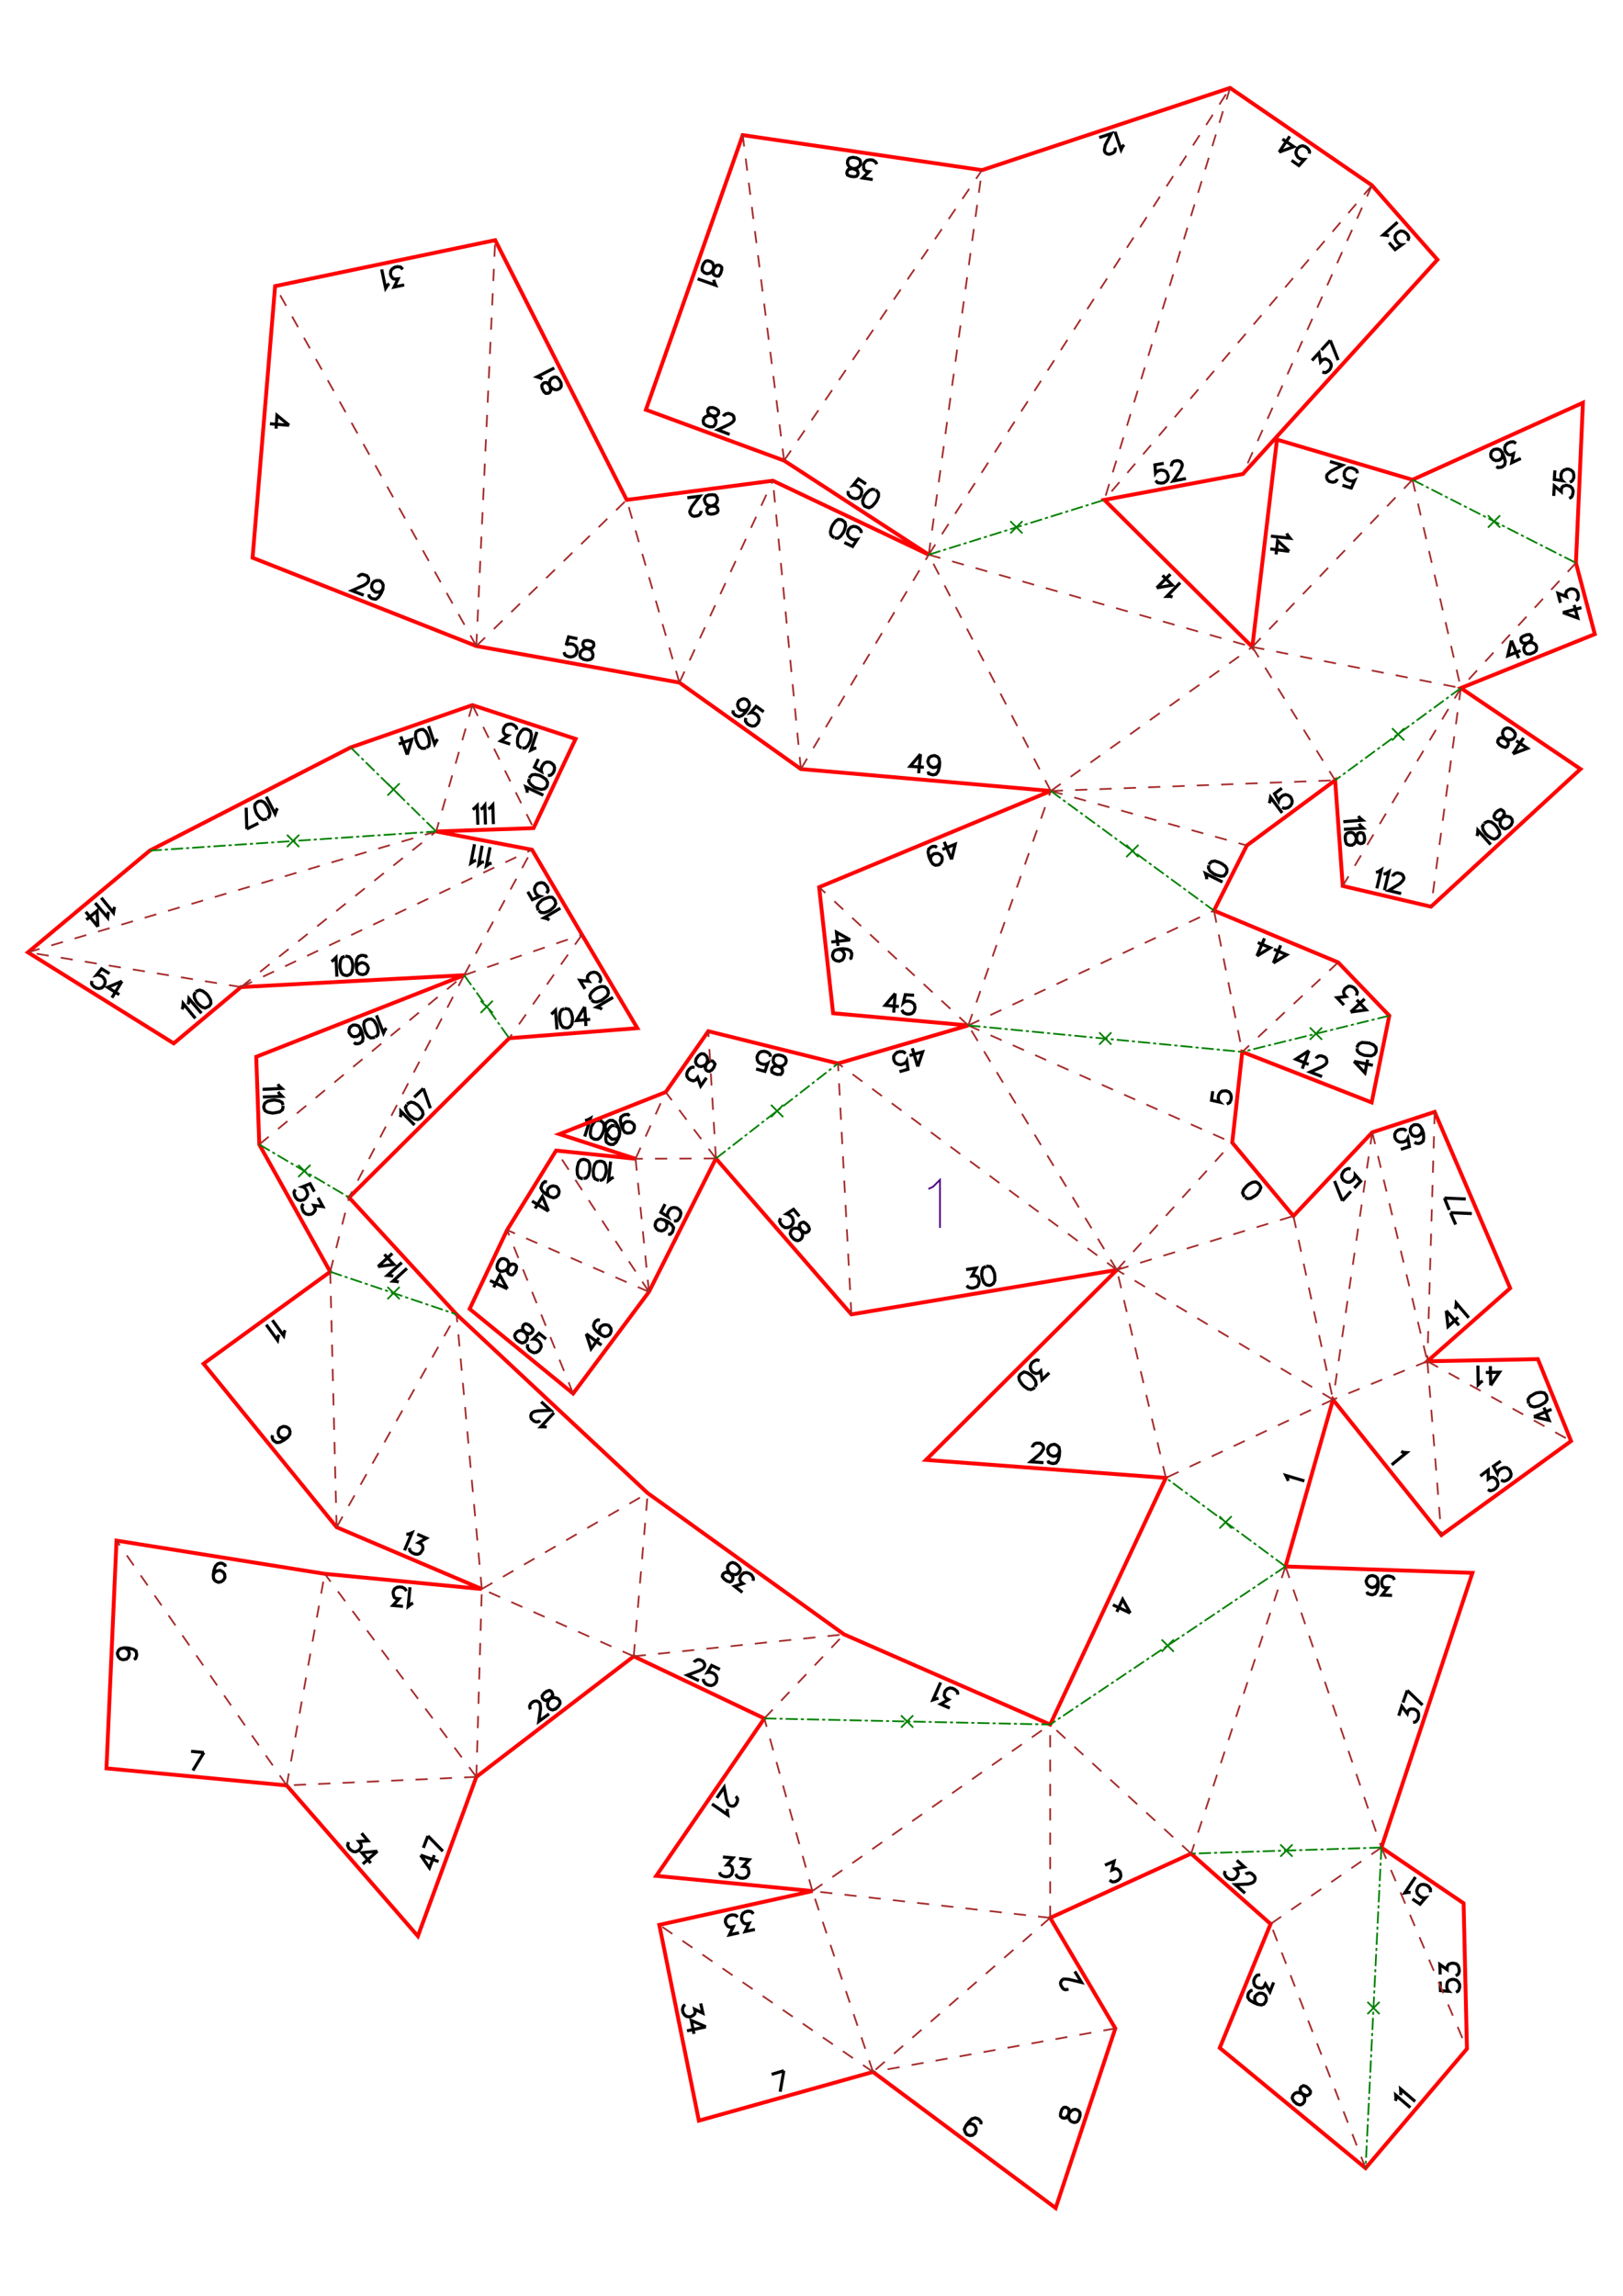 <?xml version="1.0" encoding="UTF-8" standalone="no"?>
<svg
   height="841.89pt"
   viewBox="0 0 533 754"
   width="595.276pt"
   version="1.1"
   id="svg1"
   sodipodi:docname="chat_234_H20_A4x2.svg"
   inkscape:version="1.3 (0e150ed6c4, 2023-07-21)"
   xmlns:inkscape="http://www.inkscape.org/namespaces/inkscape"
   xmlns:sodipodi="http://sodipodi.sourceforge.net/DTD/sodipodi-0.dtd"
   xmlns="http://www.w3.org/2000/svg"
   xmlns:svg="http://www.w3.org/2000/svg">
  <defs
     id="defs1" />
  <sodipodi:namedview
     id="namedview1"
     pagecolor="#ffffff"
     bordercolor="#000000"
     borderopacity="0.25"
     inkscape:showpageshadow="2"
     inkscape:pageopacity="0.0"
     inkscape:pagecheckerboard="0"
     inkscape:deskcolor="#d1d1d1"
     inkscape:document-units="cm"
     showgrid="false"
     inkscape:zoom="0.73349366"
     inkscape:cx="1012.9604"
     inkscape:cy="536.47362"
     inkscape:window-width="1920"
     inkscape:window-height="1057"
     inkscape:window-x="-8"
     inkscape:window-y="-8"
     inkscape:window-maximized="1"
     inkscape:current-layer="svg1" />
  <style
     type="text/css"
     id="style1"><![CDATA[
			path {
				fill: none;
				stroke-width: 0.15mm;
			}
		]]></style>
  <g
     id="page_001"
     transform="translate(-2.796,19.271)">
    <path
       d="m 411.7,373.9 0.8,0.5 1.1,-0.1 1.3,-0.8 0.7,-0.5 0.9,-1.2 0.4,-1.1 -0.4,-0.8 -0.4,-0.5 -0.8,-0.5 -1.1,0.1 -1.3,0.7 -0.7,0.6 -1,1.2 -0.3,1 0.4,0.9 0.3,0.4 m 14.3,93.3 -0.2,-0.6 -0.6,-1.2 6.1,1.8 m -30.1,-128 -0.4,3 2.7,0.6 -0.3,-0.3 -0.2,-1 0.1,-0.9 0.4,-0.8 0.7,-0.6 0.9,-0.1 h 0.6 l 0.9,0.4 0.5,0.7 0.2,0.9 -0.1,0.9 -0.4,0.9 -0.3,0.2 -0.7,0.3 m -31.7,167.2 -2.5,-4.5 -1.9,4.1 m 4.4,0.4 -5.7,-2.7 m -2.6,85.5 3,-1.3 -0.7,2.9 0.9,-0.4 h 0.6 l 0.4,0.2 0.7,0.7 0.2,0.5 0.1,1 -0.3,0.8 -0.7,0.6 -0.8,0.4 -0.9,0.1 -0.4,-0.2 -0.6,-0.4 m 31.9,-328.7 v -0.7 l -0.4,-1.2 5.6,2.8 m -4.5,-5.5 -0.1,0.9 0.5,1 1.2,0.9 0.8,0.4 1.5,0.4 1.1,-0.1 0.6,-0.7 0.3,-0.5 0.1,-1 -0.5,-0.9 -1.2,-0.9 -0.8,-0.4 -1.5,-0.5 -1.1,0.2 -0.6,0.6 -0.2,0.4 m 19.7,-20.2 0.3,-0.6 0.2,-1.3 3.8,5.1 m -0.1,-8.1 -2.4,1.8 1.3,2.4 0.1,-0.4 0.6,-0.8 0.7,-0.6 0.9,-0.3 0.8,0.2 0.8,0.5 0.3,0.5 0.3,0.9 -0.1,0.8 -0.5,0.8 -0.8,0.6 -0.9,0.2 h -0.4 l -0.6,-0.3 m -70.2,388.1 -0.3,0.1 -0.7,0.1 -0.4,-0.1 -0.5,-0.4 -0.6,-1 -0.1,-0.7 0.1,-0.4 0.4,-0.6 0.5,-0.3 h 0.7 l 1,0.1 4.2,1 -2.2,-3.6 m -4.7,46.6 v 0.9 l 0.5,0.5 0.6,0.2 0.7,-0.1 0.4,-0.5 0.7,-1 0.6,-0.8 0.7,-0.4 0.7,-0.1 0.8,0.3 0.5,0.5 0.2,0.4 v 0.9 l -0.4,1.2 -0.5,0.7 -0.4,0.2 -0.7,0.1 -0.8,-0.3 -0.5,-0.4 -0.4,-0.8 v -1 l 0.1,-1.2 -0.1,-0.7 -0.5,-0.4 -0.5,-0.2 -0.7,0.1 -0.6,0.7 -0.4,1.3 m -26.2,3.5 0.1,-0.7 -0.6,-0.8 -0.4,-0.3 -0.9,-0.3 -1.1,0.3 -1.1,1.1 -0.9,1.2 -0.5,1.1 0.2,0.8 0.5,0.8 0.2,0.2 0.9,0.3 0.9,-0.1 0.8,-0.6 0.1,-0.2 0.3,-0.9 -0.1,-0.8 -0.5,-0.8 -0.3,-0.2 -0.9,-0.3 -0.8,0.1 -0.8,0.6 m 67.9,-502.1 -0.6,-0.2 H 386 l 4.4,-4.5 m -7.7,1.7 5.1,-0.9 -3.2,-3.2 m -1.9,4.1 4.5,-4.5 M 372,28.3 371.5,28.8 371,29.9 369,24 m 0,5.2 0.1,0.3 -0.1,0.7 -0.2,0.4 -0.5,0.4 -1.1,0.4 -0.7,-0.1 -0.4,-0.2 -0.4,-0.4 -0.2,-0.6 0.1,-0.7 0.2,-1 2,-3.8 -4,1.3 m -76.6,113.8 -2.5,-1.7 -1.7,2.1 0.4,-0.1 0.9,0.3 0.8,0.5 0.6,0.7 0.1,0.8 -0.2,1 -0.3,0.5 -0.8,0.6 -0.8,0.1 -0.9,-0.2 -0.8,-0.5 -0.6,-0.7 -0.1,-0.5 0.1,-0.6 m 8.8,-0.4 -0.9,-0.2 -1,0.4 -1.1,1.1 -0.5,0.7 -0.6,1.5 0.1,1 0.5,0.8 0.6,0.3 0.9,0.3 1,-0.5 1,-1.1 0.5,-0.7 0.6,-1.4 v -1.1 l -0.6,-0.8 -0.4,-0.2 m -0.9,-102 -3.3,-0.5 2.1,-2.1 -0.9,-0.1 -0.5,-0.4 -0.3,-0.3 -0.1,-1 v -0.6 l 0.5,-0.8 0.6,-0.5 1,-0.2 0.9,0.1 0.8,0.5 0.3,0.3 0.2,0.6 m -7.5,4.1 0.9,-0.2 0.4,-0.5 0.1,-0.6 -0.2,-0.7 -0.6,-0.3 -1.1,-0.5 -0.9,-0.4 -0.5,-0.7 -0.2,-0.6 0.1,-0.9 0.4,-0.6 0.4,-0.2 0.9,-0.2 1.2,0.2 0.8,0.4 0.3,0.3 0.2,0.7 -0.1,0.9 -0.4,0.5 -0.7,0.5 -0.9,0.2 -1.3,0.1 -0.6,0.2 -0.4,0.6 -0.1,0.6 0.2,0.6 0.9,0.4 1.3,0.2 m -46.4,75.8 h -1 l -0.5,0.4 -0.2,0.6 0.1,0.7 0.4,0.4 1.1,0.7 0.7,0.6 0.4,0.8 v 0.7 l -0.3,0.8 -0.5,0.5 -0.3,0.1 h -1 l -1.1,-0.4 -0.8,-0.6 -0.1,-0.4 -0.1,-0.6 0.3,-0.9 0.5,-0.4 0.8,-0.4 h 0.9 l 1.2,0.2 0.7,-0.1 0.5,-0.5 0.2,-0.5 -0.1,-0.7 -0.7,-0.6 -1.3,-0.5 m 3.7,3 0.1,-0.3 0.5,-0.4 0.4,-0.2 0.7,-0.1 1.1,0.4 0.5,0.5 0.1,0.4 0.1,0.7 -0.2,0.5 -0.5,0.5 -0.9,0.6 -3.8,1.8 3.9,1.5 m -2.6,-53.9 v -1 l -0.5,-0.5 -0.5,-0.2 -0.7,0.1 -0.5,0.5 -0.7,1 -0.6,0.8 -0.7,0.3 -0.7,0.1 -0.8,-0.3 -0.5,-0.5 -0.2,-0.3 v -1 l 0.4,-1.1 0.6,-0.8 0.4,-0.2 h 0.7 l 0.8,0.3 0.5,0.4 0.3,0.8 v 1 l -0.1,1.2 0.1,0.7 0.5,0.4 0.5,0.2 h 0.7 l 0.6,-0.8 0.4,-1.3 m -2.6,3.3 0.1,0.6 0.5,1.2 -5.9,-2.1 M 427,33.4 l 2.4,1.7 1.8,-2 h -0.4 l -0.9,-0.2 -0.8,-0.5 -0.5,-0.8 -0.2,-0.8 0.3,-0.9 0.3,-0.5 0.8,-0.6 0.8,-0.2 0.9,0.3 0.7,0.5 0.6,0.8 0.1,0.4 -0.1,0.6 m -9.9,-0.5 4.8,-1.8 -3.7,-2.5 m -1.1,4.3 3.5,-5.2 m -41.4,107.4 -2.9,0.5 0.2,2.7 0.2,-0.3 0.9,-0.5 0.8,-0.2 1,0.2 0.7,0.4 0.4,0.9 0.2,0.6 -0.2,0.9 -0.5,0.7 -0.8,0.5 -0.9,0.1 -0.9,-0.1 -0.4,-0.2 -0.4,-0.6 m 5.1,-4.6 v -0.3 l 0.2,-0.6 0.2,-0.4 0.5,-0.4 1.2,-0.2 0.7,0.2 0.3,0.2 0.4,0.6 0.1,0.5 -0.2,0.7 -0.4,1 -2.4,3.5 4.2,-0.8 m 66.7,-77.5 2,2.3 2.2,-1.6 h -0.4 L 462,60.6 461.4,59.9 461,59.1 v -0.9 l 0.5,-0.8 0.5,-0.4 0.8,-0.4 0.9,0.1 0.8,0.5 0.6,0.6 0.4,0.9 -0.1,0.4 -0.2,0.7 m -6.2,-1.6 -0.7,-0.2 -1.2,-0.1 4.7,-4.2 m -28.1,45.4 2.3,-2.5 0.5,3 0.6,-0.7 0.7,-0.2 0.4,-0.1 0.8,0.4 0.5,0.4 0.5,0.9 v 0.8 l -0.4,0.9 -0.6,0.6 -0.8,0.5 h -0.4 l -0.7,-0.2 m 2.6,-10.4 2.6,6.5 m -5.5,-3.3 2.9,-3.2 m -134.6,135.9 -3.4,4 4.5,0.3 m -1.1,-4.3 -0.6,6.3 m 6.9,-3.5 -0.4,0.8 -0.6,0.6 -0.9,0.2 h -0.3 l -0.9,-0.4 -0.5,-0.7 -0.3,-0.9 0.1,-0.3 0.3,-0.9 0.7,-0.5 0.9,-0.2 h 0.3 l 0.9,0.4 0.5,0.6 0.2,1.3 -0.1,1.4 -0.4,1.5 -0.7,0.9 -0.9,0.2 -0.6,-0.1 -0.9,-0.3 -0.2,-0.7 m -27.5,-75.2 2.7,1.3 1.5,-2.3 -0.4,0.1 -1,-0.1 -0.8,-0.4 -0.7,-0.7 -0.3,-0.8 0.2,-0.9 0.2,-0.5 0.7,-0.7 0.8,-0.3 0.9,0.1 0.8,0.4 0.7,0.7 0.2,0.4 v 0.6 m -8.7,1.6 1,0.1 0.9,-0.6 0.9,-1.2 0.4,-0.8 0.4,-1.5 -0.2,-1.1 -0.7,-0.6 -0.5,-0.3 -1,-0.1 -0.9,0.6 -0.9,1.2 -0.4,0.8 -0.4,1.5 0.2,1 0.7,0.7 0.4,0.2 m -28.3,56.1 -0.8,0.6 -0.8,0.1 -0.9,-0.2 -0.3,-0.2 -0.5,-0.8 -0.2,-0.8 0.3,-0.9 0.2,-0.3 0.8,-0.5 0.8,-0.2 0.9,0.3 0.2,0.2 0.6,0.8 0.1,0.8 -0.4,1.1 -0.9,1.3 -1.1,1 -1,0.4 -0.9,-0.3 -0.5,-0.3 -0.6,-0.8 0.1,-0.7 m 10,0.5 -2.5,-1.8 -1.8,2.1 0.4,-0.1 0.9,0.3 0.8,0.5 0.5,0.8 0.2,0.8 -0.3,0.9 -0.4,0.5 -0.7,0.6 -0.9,0.1 -0.9,-0.3 -0.7,-0.5 -0.6,-0.8 v -0.4 l 0.1,-0.7 m -10.2,-67.1 0.8,-0.4 0.3,-0.6 -0.1,-0.6 -0.4,-0.6 -0.6,-0.2 -1.3,-0.1 -0.9,-0.2 -0.7,-0.5 -0.3,-0.6 -0.2,-0.9 0.3,-0.6 0.2,-0.4 0.9,-0.4 1.2,-0.1 0.9,0.1 0.3,0.3 0.4,0.6 0.1,0.8 -0.2,0.7 -0.5,0.7 -0.9,0.4 -1.1,0.4 -0.6,0.4 -0.2,0.6 0.1,0.6 0.4,0.6 0.9,0.2 1.3,-0.2 m -4.6,-0.9 v 0.3 l -0.2,0.6 -0.3,0.4 -0.5,0.3 -1.2,0.2 -0.7,-0.2 -0.3,-0.3 -0.4,-0.5 -0.1,-0.6 0.3,-0.7 0.4,-0.9 2.6,-3.4 -4.1,0.5 m -36.1,46.3 -2.9,-0.6 -0.8,2.7 0.3,-0.3 1,-0.1 0.9,0.1 0.8,0.5 0.5,0.7 0.1,0.9 -0.1,0.6 -0.4,0.8 -0.7,0.5 -1,0.2 -0.9,-0.2 -0.8,-0.4 -0.2,-0.4 -0.2,-0.6 m 7.6,-3.8 -0.9,0.1 -0.4,0.5 -0.1,0.6 0.2,0.7 0.5,0.4 1.1,0.5 0.9,0.4 0.4,0.7 0.2,0.7 -0.1,0.9 -0.4,0.5 -0.4,0.2 -0.9,0.2 -1.2,-0.2 -0.8,-0.5 -0.3,-0.3 -0.2,-0.7 0.2,-0.9 0.4,-0.5 0.7,-0.5 0.9,-0.1 1.3,-0.1 0.6,-0.2 0.4,-0.5 0.1,-0.6 -0.2,-0.7 -0.8,-0.4 -1.3,-0.3 m -14.2,-81.7 0.7,0.6 h 0.7 l 0.5,-0.2 0.4,-0.6 v -0.6 l -0.3,-1.3 -0.1,-0.9 0.3,-0.8 0.4,-0.5 0.8,-0.4 h 0.6 l 0.4,0.1 0.7,0.7 0.6,1 0.1,1 -0.1,0.4 -0.4,0.5 -0.8,0.4 h -0.7 l -0.8,-0.3 -0.7,-0.6 -0.8,-1 -0.5,-0.4 h -0.7 l -0.5,0.3 -0.4,0.6 0.1,0.9 0.6,1.2 m -0.5,-4.1 -0.5,-0.4 -1.3,-0.4 5.7,-2.9 m -49.3,-27.3 -3.3,0.7 1.3,-2.7 -0.9,0.1 -0.6,-0.1 -0.4,-0.3 -0.5,-0.8 -0.1,-0.6 0.1,-0.9 0.5,-0.7 0.8,-0.5 0.9,-0.2 0.9,0.1 0.4,0.3 0.4,0.5 m -4.4,4.7 -0.5,0.4 -0.7,1.1 -1.3,-6.2 m -7.7,101.1 0.1,-0.3 0.5,-0.4 0.4,-0.2 h 0.6 l 1.2,0.4 0.4,0.5 0.2,0.4 v 0.7 l -0.2,0.5 -0.5,0.5 -0.9,0.6 -3.9,1.7 3.9,1.5 m 6.3,-2 -0.6,0.7 -0.8,0.3 h -1 l -0.2,-0.1 -0.8,-0.7 -0.3,-0.7 0.1,-1 0.1,-0.3 0.6,-0.7 0.8,-0.3 h 0.9 l 0.3,0.1 0.7,0.7 0.3,0.7 -0.1,1.3 -0.6,1.4 -0.8,1.2 -0.9,0.7 -0.9,-0.1 -0.6,-0.2 -0.7,-0.6 -0.1,-0.7 m -26.2,-55.5 -4,-3.3 -0.3,4.4 m 4.3,-1.1 -6.3,-0.5 m 153,450.8 0.2,0.2 0.4,0.6 v 0.4 l -0.1,0.6 -0.6,1 -0.6,0.4 h -0.4 l -0.7,-0.1 -0.5,-0.3 -0.3,-0.6 -0.4,-1 -0.8,-4.2 -2.4,3.5 m 3.5,3.6 -0.1,0.7 0.2,1.3 -5.2,-3.6 m 3.6,17.4 3.3,0.3 -2,2.3 h 0.9 l 0.5,0.4 0.3,0.3 0.2,1 -0.1,0.6 -0.3,0.8 -0.7,0.6 -0.9,0.2 -0.9,-0.1 -0.9,-0.4 -0.3,-0.3 -0.2,-0.7 m 6.4,-4.5 3.3,0.4 -2,2.2 0.9,0.1 0.5,0.3 0.3,0.3 0.2,1 v 0.6 l -0.4,0.8 -0.7,0.6 -0.9,0.2 -0.9,-0.1 -0.9,-0.4 -0.2,-0.3 -0.3,-0.6 m 70.3,-54.5 -3,-1.3 2.6,-1.5 -0.8,-0.4 -0.4,-0.5 -0.2,-0.4 0.1,-0.9 0.2,-0.6 0.7,-0.7 0.8,-0.3 0.9,0.1 0.8,0.4 0.7,0.6 0.2,0.4 v 0.7 m -6.3,1.2 -0.6,0.1 -1.2,0.4 2.5,-5.7 m -80.9,-6.6 0.1,-0.3 0.6,-0.4 0.4,-0.2 h 0.6 l 1.1,0.5 0.4,0.6 0.2,0.4 v 0.6 l -0.3,0.6 -0.5,0.4 -0.9,0.5 -4,1.5 3.8,1.8 m 6.9,-3.7 -2.7,-1.3 -1.4,2.3 0.4,-0.1 0.9,0.1 0.9,0.4 0.6,0.6 0.3,0.8 -0.1,1 -0.2,0.5 -0.7,0.7 -0.8,0.3 -0.9,-0.1 -0.9,-0.4 -0.6,-0.7 -0.2,-0.4 v -0.6 m 12.8,-28.4 -2.6,-2 2.8,-0.9 -0.7,-0.5 -0.3,-0.6 -0.1,-0.4 0.3,-0.9 0.3,-0.5 0.8,-0.6 0.9,-0.1 0.9,0.3 0.7,0.5 0.5,0.8 0.1,0.4 -0.1,0.7 m -8.5,0.1 0.9,0.3 0.6,-0.3 0.3,-0.5 0.1,-0.7 -0.3,-0.6 -0.8,-0.9 -0.5,-0.8 -0.2,-0.8 0.1,-0.7 0.6,-0.7 0.5,-0.3 0.5,-0.1 0.9,0.3 0.9,0.7 0.6,0.8 0.1,0.4 -0.1,0.6 -0.6,0.8 -0.6,0.3 -0.8,0.1 -0.9,-0.3 -1.2,-0.4 -0.6,-0.1 -0.6,0.3 -0.4,0.5 -0.1,0.6 0.6,0.8 1.1,0.8 m 9,114.3 -3.2,0.7 1.3,-2.7 -0.9,0.2 -0.7,-0.2 -0.3,-0.2 -0.5,-0.8 -0.1,-0.6 0.1,-1 0.4,-0.7 0.8,-0.5 0.9,-0.2 0.9,0.1 0.4,0.3 0.4,0.5 m -4.7,6.2 -3.2,0.7 1.3,-2.7 -0.9,0.2 -0.7,-0.2 -0.3,-0.2 -0.5,-0.8 -0.2,-0.6 0.1,-0.9 0.5,-0.7 0.8,-0.5 0.9,-0.2 0.9,0.1 0.4,0.2 0.4,0.5 m 15.2,50.4 -1.2,6.9 m -2.8,-5.7 4,-1.2 m -27.3,-22.1 0.7,3.2 -2.7,-1.3 0.2,0.9 -0.2,0.7 -0.3,0.3 -0.8,0.5 -0.6,0.1 -0.9,-0.1 -0.7,-0.5 -0.5,-0.8 -0.2,-0.9 0.2,-0.9 0.2,-0.4 0.5,-0.4 m 6.8,7.3 -4.8,-2.1 0.9,4.4 m 3.9,-2.3 -6.2,1.3 m 197,-491.8 0.3,0.6 0.8,1 -6.3,-0.7 m 6,5 -3.8,-3.5 -0.5,4.5 m 4.3,-1 -6.2,-0.8 m 23.7,-20.9 2.9,0.9 1.1,-2.5 -0.4,0.2 h -0.9 l -0.9,-0.3 -0.8,-0.5 -0.4,-0.8 v -0.9 l 0.1,-0.6 0.6,-0.8 0.7,-0.4 h 1 l 0.8,0.3 0.8,0.5 0.2,0.4 0.1,0.6 m -6.6,1.8 -0.1,0.3 -0.4,0.5 -0.4,0.2 -0.7,0.1 -1.1,-0.3 -0.5,-0.5 -0.2,-0.4 -0.1,-0.6 0.1,-0.6 0.5,-0.5 0.8,-0.7 3.8,-2 -4.1,-1.2 m 59.6,58.8 -1.2,5 4.2,-1.7 m -3,-3.3 2.4,5.8 m 1.5,-7.3 -0.7,0.6 -0.1,0.7 0.2,0.6 0.5,0.4 0.7,0.1 1.2,-0.2 1,-0.1 0.8,0.4 0.5,0.4 0.3,0.8 -0.1,0.7 -0.1,0.4 -0.7,0.6 -1.2,0.5 h -0.9 l -0.4,-0.1 -0.5,-0.5 -0.3,-0.8 v -0.7 l 0.4,-0.8 0.7,-0.6 1,-0.7 0.4,-0.5 0.1,-0.7 -0.2,-0.5 -0.5,-0.5 -1,0.1 -1.2,0.5 m 13.1,-7.8 4.9,1.8 -1.2,-4.3 m -3.7,2.5 6.1,-1.6 m -6.9,-1.6 -0.8,-3.1 2.8,1.1 -0.3,-0.9 0.2,-0.6 0.2,-0.4 0.8,-0.5 0.6,-0.2 0.9,0.1 0.8,0.4 0.5,0.8 0.2,0.9 -0.1,0.9 -0.2,0.4 -0.5,0.4 m -60.4,326.7 -3.3,-0.1 1.9,-2.4 h -0.9 l -0.6,-0.3 -0.3,-0.3 -0.2,-0.9 v -0.6 l 0.3,-0.9 0.6,-0.6 0.9,-0.3 0.9,0.1 0.9,0.3 0.3,0.3 0.3,0.6 m -9.1,3.9 0.3,0.6 0.9,0.3 0.6,0.1 0.9,-0.3 0.6,-0.9 0.4,-1.5 v -1.5 l -0.2,-1.2 -0.6,-0.6 -0.9,-0.3 h -0.3 l -0.9,0.2 -0.6,0.6 -0.4,0.9 v 0.3 l 0.3,0.9 0.6,0.6 0.9,0.4 h 0.3 l 0.9,-0.3 0.6,-0.6 0.3,-0.9 m 6.8,43.9 1,-3.1 1.8,2.4 0.2,-0.8 0.5,-0.5 0.4,-0.2 h 0.9 l 0.6,0.2 0.8,0.6 0.3,0.7 v 1 l -0.2,0.8 -0.6,0.8 -0.4,0.2 -0.6,0.1 m -1.9,-10.5 5,4.8 m -6.4,-0.8 1.4,-4 m -56,55.8 2.5,2.2 -3,0.6 0.7,0.6 0.2,0.6 0.1,0.5 -0.4,0.8 -0.4,0.5 -0.8,0.5 H 407 l -0.8,-0.3 -0.7,-0.6 -0.5,-0.9 v -0.4 l 0.2,-0.6 m 6.7,1.1 0.2,-0.2 0.7,-0.2 0.4,-0.1 0.6,0.2 0.9,0.8 0.3,0.6 v 0.5 l -0.2,0.6 -0.4,0.4 -0.6,0.3 -1,0.3 -4.3,0.2 3.2,2.8 m 20.1,63.5 -0.9,-0.3 -0.6,0.3 -0.4,0.4 -0.1,0.7 0.2,0.6 0.8,1 0.5,0.8 v 0.8 l -0.1,0.7 -0.6,0.7 -0.6,0.3 h -0.4 l -0.9,-0.3 -0.9,-0.8 -0.5,-0.8 -0.1,-0.4 0.2,-0.7 0.6,-0.7 0.6,-0.3 h 0.8 l 0.9,0.3 1.1,0.5 0.7,0.2 0.6,-0.3 0.4,-0.4 0.1,-0.7 -0.5,-0.8 -1,-0.9 m -10.6,-34.1 -1.2,3.1 -1.5,-2.6 -0.4,0.8 -0.5,0.5 -0.4,0.1 -0.9,-0.1 -0.6,-0.2 -0.7,-0.6 -0.3,-0.8 v -0.9 l 0.4,-0.9 0.6,-0.7 0.4,-0.1 0.7,-0.1 m -0.8,9.7 -0.7,-0.6 -0.3,-0.8 v -0.9 l 0.1,-0.3 0.7,-0.7 0.7,-0.4 1,0.1 0.3,0.1 0.7,0.6 0.3,0.8 -0.1,1 -0.1,0.2 -0.6,0.8 -0.8,0.3 -1.2,-0.2 -1.4,-0.6 -1.3,-0.8 -0.6,-0.9 0.1,-1 0.2,-0.5 0.7,-0.7 0.6,-0.1 m 46.9,36.3 0.2,-0.6 -0.1,-1.3 4.8,4.1 m -3.2,-4.1 0.1,-0.7 -0.1,-1.3 4.8,4.1 m 8.2,-39.4 0.1,3 2.7,0.2 -0.3,-0.3 -0.3,-0.9 v -0.9 l 0.2,-0.9 0.6,-0.6 0.9,-0.3 h 0.6 l 0.9,0.3 0.6,0.6 0.4,0.8 v 0.9 l -0.3,1 -0.3,0.3 -0.6,0.3 m -5.2,-5.8 -0.1,-3.3 2.4,1.7 v -0.9 l 0.3,-0.6 0.3,-0.3 0.9,-0.3 h 0.6 l 0.9,0.2 0.6,0.6 0.3,0.9 0.1,0.9 -0.3,0.9 -0.3,0.3 -0.6,0.3 m -14.2,-25.2 2.5,1.7 1.8,-2.1 -0.5,0.1 -0.9,-0.3 -0.7,-0.5 -0.6,-0.7 -0.2,-0.9 0.3,-0.9 0.3,-0.5 0.8,-0.6 0.8,-0.1 0.9,0.2 0.8,0.5 0.6,0.8 v 0.4 0.7 m -6.5,0.1 -0.6,-0.1 -1.3,0.2 3.5,-5.2 M 341.9,456.1 v -0.3 l 0.4,-0.6 0.3,-0.3 0.6,-0.2 h 1.2 l 0.6,0.4 0.3,0.3 0.2,0.6 v 0.6 l -0.4,0.6 -0.6,0.9 -3.2,2.7 4.2,0.3 m 5.3,-3.8 -0.4,0.9 -0.6,0.6 -0.9,0.2 h -0.3 l -0.9,-0.4 -0.6,-0.6 -0.2,-1 v -0.3 l 0.4,-0.8 0.7,-0.6 0.9,-0.2 h 0.3 l 0.8,0.4 0.6,0.6 0.2,1.2 -0.1,1.5 -0.4,1.5 -0.7,0.9 -0.9,0.2 -0.6,-0.1 -0.9,-0.3 -0.2,-0.6 m 0.4,-28.8 -2.4,2.3 -0.4,-2.9 -0.6,0.6 -0.7,0.2 h -0.4 l -0.9,-0.4 -0.4,-0.4 -0.4,-0.9 v -0.8 l 0.4,-0.9 0.7,-0.6 0.8,-0.4 h 0.4 l 0.7,0.2 m -1.5,8.6 0.4,-0.8 -0.2,-1.1 -0.8,-1.2 -0.7,-0.7 -1.2,-0.8 -1.1,-0.3 -0.8,0.5 -0.5,0.4 -0.4,0.8 0.2,1.1 0.9,1.3 0.6,0.6 1.3,0.9 1,0.2 0.9,-0.4 0.3,-0.4 m -160.3,13.2 -0.6,-0.2 h -1.3 l 4.3,-4.6 m -4.6,2.5 -0.2,0.3 -0.6,0.2 h -0.5 l -0.6,-0.2 -0.9,-0.8 -0.2,-0.6 v -0.5 l 0.2,-0.6 0.4,-0.4 0.6,-0.3 1.1,-0.2 4.2,-0.2 -3.1,-2.8 m -44.3,43.5 h 0.7 l 1.2,-0.5 -2.5,5.8 m 4.2,-5.3 3,1.3 -2.6,1.5 0.8,0.3 0.5,0.6 0.1,0.3 v 1 l -0.3,0.5 -0.6,0.8 -0.8,0.3 -0.9,-0.1 -0.9,-0.4 -0.7,-0.6 -0.1,-0.4 -0.1,-0.6 m -40,-36.3 -0.9,0.3 -0.9,-0.1 -0.8,-0.5 -0.2,-0.2 -0.3,-0.9 0.1,-0.9 0.5,-0.8 0.2,-0.1 0.9,-0.4 0.9,0.1 0.8,0.5 0.2,0.2 0.3,0.9 -0.1,0.9 -0.7,1 -1.2,0.9 -1.3,0.7 -1.1,0.1 -0.8,-0.5 -0.4,-0.4 -0.3,-0.9 0.2,-0.6 m 4.1,-34.5 -0.3,0.6 -0.2,1.2 -3.7,-5.1 m 2.2,4.8 -0.3,0.6 -0.2,1.2 -3.7,-5.1 m 86.8,126.3 -0.1,-0.2 -0.2,-0.7 0.1,-0.4 0.3,-0.6 0.9,-0.7 0.7,-0.1 h 0.4 l 0.6,0.3 0.4,0.5 0.1,0.6 0.1,1.1 -0.6,4.2 3.4,-2.5 m -1.8,-6.6 -0.5,0.7 0.1,0.7 0.4,0.5 0.6,0.3 0.6,-0.2 1.2,-0.5 0.9,-0.3 0.8,0.2 0.6,0.2 0.6,0.8 0.1,0.6 -0.1,0.4 -0.5,0.8 -0.9,0.8 -0.9,0.3 -0.5,-0.1 -0.6,-0.3 -0.5,-0.7 -0.1,-0.7 0.1,-0.8 0.5,-0.8 0.8,-1 0.3,-0.6 -0.2,-0.6 -0.3,-0.5 -0.6,-0.3 -0.9,0.3 -1.1,0.8 m -42.8,-29.8 -0.6,0.3 -1,0.8 0.6,-6.3 m -2.3,6.3 -3.3,-0.3 2,-2.2 -0.9,-0.1 -0.6,-0.3 -0.2,-0.4 -0.2,-0.9 v -0.6 l 0.4,-0.9 0.7,-0.5 0.9,-0.2 0.9,0.1 0.8,0.4 0.3,0.3 0.3,0.6 m 4.7,86.7 2.9,4.2 1.6,-4.2 m -4.5,0 5.9,2.1 m -3.5,-8.4 4.9,5 m -6.4,-1.1 1.5,-3.9 m -21.8,-0.9 2.1,2.5 -3,0.2 0.6,0.7 0.2,0.7 v 0.4 l -0.5,0.8 -0.5,0.4 -0.8,0.4 -0.9,-0.1 -0.8,-0.5 -0.6,-0.6 -0.4,-0.9 0.1,-0.4 0.2,-0.7 m 9.5,3 -5.1,0.5 2.9,3.4 m 2.2,-3.9 -4.8,4.2 M 315.3,263 l 1.2,-5 -4.2,1.7 m 3,3.3 -2.4,-5.8 m -4.4,6.3 -0.1,-0.9 0.3,-0.8 0.7,-0.6 0.3,-0.1 1,-0.1 0.7,0.3 0.7,0.7 0.1,0.3 v 1 l -0.3,0.7 -0.7,0.7 -0.3,0.1 -0.9,0.1 -0.8,-0.4 -0.7,-1 -0.6,-1.4 -0.3,-1.5 0.2,-1 0.7,-0.6 0.6,-0.3 h 0.9 l 0.5,0.4 m -28.5,30.3 -4.5,-2.5 0.5,4.5 m 4,-2 -6.2,0.7 m 6,5.6 0.5,-0.3 0.2,-1 v -0.6 l -0.4,-0.8 -1,-0.5 -1.5,-0.2 -1.5,0.2 -1.2,0.4 -0.5,0.7 -0.2,0.9 v 0.3 l 0.4,0.9 0.7,0.5 0.9,0.2 h 0.3 l 0.9,-0.4 0.5,-0.7 0.2,-0.9 v -0.3 l -0.4,-0.9 -0.7,-0.5 -0.9,-0.2 m 18.7,14.5 -3.3,3.9 4.5,0.4 m -1.2,-4.3 -0.5,6.3 m 6.7,-5.7 -2.9,-0.2 -0.6,2.6 0.3,-0.3 1,-0.2 0.9,0.1 0.8,0.4 0.6,0.6 0.2,1 -0.1,0.6 -0.3,0.8 -0.7,0.6 -0.9,0.2 -0.9,-0.1 -0.9,-0.4 -0.2,-0.3 -0.3,-0.6 m 5.2,18.6 1.6,-4.8 -4.3,1.2 m 2.7,3.6 -1.8,-6 m -4.2,7.7 2.8,-0.8 -0.4,-2.7 -0.2,0.4 -0.8,0.5 -0.9,0.3 -0.9,-0.1 -0.8,-0.4 -0.5,-0.7 -0.2,-0.6 v -1 l 0.5,-0.7 0.7,-0.6 0.9,-0.2 h 0.9 l 0.4,0.2 0.5,0.5 m 19.9,70.9 3.3,-0.5 -1.4,2.6 0.9,-0.1 0.6,0.2 0.4,0.2 0.4,0.9 0.1,0.6 -0.2,0.9 -0.4,0.7 -0.9,0.4 -0.9,0.2 -0.9,-0.2 -0.4,-0.2 -0.4,-0.5 m 6.3,-6.2 -0.9,0.4 -0.4,1 -0.1,1.5 0.2,0.9 0.5,1.4 0.8,0.8 0.9,0.2 0.6,-0.1 0.8,-0.5 0.5,-1 v -1.5 l -0.1,-0.9 -0.6,-1.4 -0.7,-0.8 -0.9,-0.1 h -0.5 m -61.4,-16.4 -1.9,-2.3 -2.3,1.5 0.5,0.1 0.8,0.5 0.6,0.6 0.3,0.9 v 0.9 l -0.5,0.8 -0.5,0.4 -0.8,0.3 h -0.9 l -0.8,-0.5 -0.6,-0.7 -0.4,-0.9 0.1,-0.4 0.2,-0.6 m 8.4,1.8 -0.8,-0.5 -0.7,0.2 -0.5,0.4 -0.2,0.6 0.2,0.7 0.5,1.1 0.4,0.8 -0.1,0.9 -0.2,0.6 -0.7,0.6 -0.7,0.2 -0.4,-0.1 -0.8,-0.4 -0.8,-0.9 -0.4,-0.9 0.1,-0.4 0.2,-0.7 0.7,-0.6 0.7,-0.1 h 0.8 l 0.8,0.5 1,0.7 0.7,0.3 0.6,-0.2 0.5,-0.4 0.2,-0.6 -0.3,-0.9 -0.9,-1 m -133.7,19.3 -0.6,-0.2 -1.3,-0.1 4.6,-4.2 m -4.5,2.6 -0.6,-0.2 -1.3,-0.1 4.7,-4.2 m -7.8,1.3 5.2,-0.7 -3.1,-3.3 m -2.1,4 4.7,-4.3 m -25.6,-20.3 -1.4,-2.6 -2.5,1 0.4,0.1 0.7,0.7 0.4,0.8 0.2,0.9 -0.3,0.8 -0.6,0.7 -0.5,0.3 -1,0.2 -0.8,-0.2 -0.7,-0.7 -0.4,-0.8 -0.2,-0.9 0.1,-0.4 0.4,-0.6 m 7.4,2.7 1.6,2.9 -3,-0.4 0.4,0.8 0.1,0.7 -0.2,0.4 -0.6,0.7 -0.5,0.3 -1,0.1 -0.8,-0.2 -0.7,-0.6 -0.4,-0.8 -0.2,-0.9 0.1,-0.5 0.4,-0.5 m 31.8,-28.5 0.2,-0.6 v -1.3 l 4.5,4.5 m -2.5,-6.7 -0.5,0.9 0.3,1 0.8,1.3 0.6,0.6 1.3,0.9 1.1,0.2 0.8,-0.4 0.4,-0.4 0.5,-0.9 -0.2,-1.1 -0.9,-1.2 -0.6,-0.7 -1.3,-0.8 -1,-0.2 -0.9,0.4 -0.3,0.3 m 5.3,-5.2 2.3,6.5 m -5.3,-3.6 3,-2.9 m 58.7,-26 -0.6,-0.4 -1.2,-0.3 5.4,-3.2 m -7.1,0.8 0.7,0.6 1.1,0.1 1.5,-0.5 0.7,-0.5 1.2,-1 0.4,-1 -0.2,-0.9 -0.3,-0.5 -0.7,-0.6 -1.1,-0.1 -1.4,0.5 -0.8,0.5 -1.1,1 -0.5,1 0.2,0.9 0.2,0.4 m -2,-3.5 -1.7,-2.8 3,0.3 -0.5,-0.7 v -0.7 l 0.1,-0.4 0.6,-0.7 0.5,-0.3 1,-0.2 0.8,0.2 0.7,0.6 0.5,0.8 0.2,0.9 -0.1,0.4 -0.4,0.6 m -15.8,10.3 0.5,-0.4 0.9,-0.9 0.5,6.3 m 2.4,-6.8 -0.9,0.4 -0.5,0.9 -0.2,1.6 0.1,0.9 0.4,1.4 0.7,0.9 0.9,0.2 h 0.6 l 0.8,-0.4 0.6,-0.9 0.2,-1.6 -0.1,-0.9 -0.4,-1.4 -0.7,-0.9 -0.9,-0.2 h -0.5 m 6.6,-0.6 -2.7,4.5 4.5,-0.4 m -1.8,-4.1 0.4,6.3 m -12,-34.8 -0.6,-0.4 -1.2,-0.3 5.4,-3.2 m -7.1,0.8 0.7,0.6 1.1,0.1 1.4,-0.5 0.8,-0.5 1.1,-1 0.5,-1 -0.2,-0.9 -0.3,-0.5 -0.7,-0.7 H 183 l -1.4,0.5 -0.8,0.4 -1.1,1.1 -0.5,0.9 0.2,1 0.2,0.4 m -3.5,-6.1 1.5,2.6 2.5,-1.1 -0.4,-0.1 -0.8,-0.6 -0.4,-0.8 -0.2,-0.9 0.2,-0.8 0.6,-0.8 0.5,-0.3 1,-0.2 0.8,0.2 0.7,0.7 0.5,0.7 0.2,1 -0.2,0.4 -0.3,0.5 m -70.7,22.4 0.6,-0.4 0.9,-0.9 0.3,6.3 m 2.6,-6.7 -0.9,0.4 -0.5,0.9 -0.2,1.5 v 0.9 l 0.4,1.5 0.6,0.8 0.9,0.3 h 0.6 l 0.9,-0.4 0.6,-0.9 0.2,-1.5 v -0.9 l -0.4,-1.5 -0.7,-0.9 -0.9,-0.2 h -0.4 m 7,0.5 -0.3,-0.6 -0.9,-0.2 h -0.6 l -0.9,0.4 -0.6,0.9 -0.2,1.5 0.1,1.5 0.3,1.2 0.7,0.6 0.9,0.2 h 0.3 l 0.9,-0.3 0.5,-0.7 0.3,-0.9 v -0.3 l -0.4,-0.9 -0.6,-0.5 -0.9,-0.3 h -0.3 l -0.9,0.4 -0.6,0.6 -0.2,0.9 m -25.8,38 0.4,0.6 0.9,0.8 -6.3,0.3 m 5.1,0.8 0.4,0.6 0.9,0.9 -6.3,0.2 m 6.6,2.7 -0.3,-0.9 -0.9,-0.5 -1.6,-0.3 -0.9,0.1 -1.4,0.3 -0.9,0.7 -0.3,0.9 v 0.6 l 0.4,0.9 0.9,0.5 1.5,0.3 0.9,-0.1 1.5,-0.3 0.9,-0.7 0.2,-0.9 v -0.4 m 34,-25.5 -0.5,0.5 -0.5,1.1 -2.3,-5.8 m -0.4,7.1 0.8,-0.6 0.2,-1 -0.3,-1.6 -0.3,-0.8 -0.8,-1.3 -0.9,-0.6 -1,0.1 -0.5,0.2 -0.8,0.6 -0.2,1 0.3,1.5 0.3,0.9 0.8,1.3 0.9,0.6 1,-0.1 0.4,-0.1 m -6.9,1.7 0.5,0.4 h 1 l 0.5,-0.2 0.8,-0.6 0.2,-1.1 -0.3,-1.5 -0.5,-1.4 -0.7,-1 -0.8,-0.3 h -1 l -0.2,0.1 -0.8,0.6 -0.3,0.8 v 0.9 l 0.2,0.3 0.6,0.8 0.7,0.3 1,-0.1 0.3,-0.1 0.7,-0.6 0.3,-0.7 v -1 m 43,-54.5 -0.7,0.2 -1,0.7 1.2,-6.1 m -2,4.8 -0.7,0.1 -1,0.8 1.1,-6.2 m -2,4.8 -0.6,0.2 -1.1,0.7 1.2,-6.2 m -119.9,42.5 -2.6,-1.6 -1.7,2.1 0.4,-0.1 1,0.3 0.7,0.4 0.6,0.8 0.2,0.8 -0.2,0.9 -0.3,0.5 -0.7,0.6 -0.9,0.2 -0.9,-0.2 -0.8,-0.5 -0.6,-0.7 -0.1,-0.4 0.1,-0.7 m 9.9,0.1 -4.7,2 3.8,2.4 m 0.9,-4.4 -3.3,5.4 m 23,3.8 0.3,-0.6 0.1,-1.3 4,4.9 m -2.4,-4.6 0.2,-0.7 0.1,-1.2 4.1,4.8 m -1.9,-6.9 -0.5,0.8 0.1,1.1 0.7,1.3 0.6,0.7 1.2,1 1,0.3 0.9,-0.4 0.5,-0.3 0.5,-0.8 -0.1,-1.1 -0.8,-1.4 -0.6,-0.7 -1.2,-0.9 -1,-0.3 -0.9,0.3 -0.3,0.3 m -26.7,-27.9 -0.2,0.6 -0.2,1.3 -4,-4.9 m 2.4,4.6 -0.2,0.6 -0.1,1.3 -4.1,-4.8 m 0.9,7.8 -0.3,-5.2 -3.5,2.9 m 3.8,2.3 -4,-4.9 m 63,-34 -0.4,0.6 -0.4,1.2 -2.9,-5.6 m 0.4,7.1 0.6,-0.7 0.2,-1 -0.5,-1.5 -0.4,-0.8 -0.9,-1.2 -1,-0.5 -0.9,0.1 -0.5,0.3 -0.7,0.7 -0.1,1 0.4,1.5 0.4,0.8 1,1.2 0.9,0.5 0.9,-0.1 0.4,-0.2 m -6.6,3.4 -0.2,-7 m 4,5.1 -3.8,1.9 m 62.7,-29.5 -0.4,0.5 -0.6,1.1 -2,-5.9 m -0.7,7.1 0.8,-0.6 0.2,-1 -0.2,-1.5 -0.3,-0.9 -0.7,-1.3 -0.9,-0.7 -1,0.1 -0.5,0.2 -0.8,0.5 -0.2,1.1 0.2,1.5 0.3,0.8 0.7,1.4 0.9,0.6 h 0.9 l 0.5,-0.1 m -6.2,2.2 1.5,-5 -4.3,1.5 m 2.8,3.5 -2.1,-6 m 23.6,24 0.6,-0.4 0.9,-0.9 0.2,6.3 m 0.9,-5.1 0.6,-0.3 0.8,-1 0.2,6.3 m 0.9,-5.1 0.6,-0.3 0.9,-1 0.2,6.3 m 14.1,-25 -0.6,0.1 -1.2,0.6 2,-6 m -4.8,5.3 h 0.9 l 0.9,-0.7 0.7,-1.3 0.3,-0.9 0.2,-1.5 -0.3,-1.1 -0.8,-0.5 -0.5,-0.2 h -1 l -0.8,0.7 -0.8,1.3 -0.3,0.9 -0.1,1.5 0.2,1 0.8,0.6 0.4,0.1 m -3.8,-1.2 -3.1,-1 2.5,-1.8 -0.9,-0.2 -0.5,-0.5 -0.2,-0.4 v -0.9 l 0.2,-0.6 0.6,-0.8 0.7,-0.3 1,-0.1 0.8,0.3 0.8,0.6 0.2,0.4 0.1,0.6 m 3.4,20.7 v -0.7 l -0.4,-1.2 5.7,2.7 m -4.6,-5.4 -0.2,0.9 0.6,0.9 1.2,1 0.8,0.3 1.5,0.4 1.1,-0.2 0.7,-0.7 0.2,-0.5 0.1,-0.9 -0.5,-1 -1.3,-0.9 -0.8,-0.4 -1.5,-0.3 -1,0.1 -0.7,0.7 -0.2,0.4 m 3,-6.3 -1.3,2.7 2.3,1.4 -0.1,-0.4 0.1,-0.9 0.4,-0.8 0.6,-0.7 0.8,-0.3 1,0.1 0.5,0.3 0.7,0.6 0.3,0.8 -0.1,1 -0.4,0.8 -0.7,0.7 -0.4,0.1 h -0.6 M 72.8,498 l 0.4,-0.8 0.7,-0.5 0.9,-0.2 h 0.3 l 0.9,0.5 0.5,0.7 0.1,0.9 v 0.3 l -0.5,0.8 -0.7,0.5 -0.9,0.2 -0.3,-0.1 -0.8,-0.4 -0.5,-0.7 -0.1,-1.2 0.2,-1.5 0.5,-1.4 0.8,-0.8 0.9,-0.2 0.6,0.1 0.8,0.5 0.2,0.6 m -30.1,30.4 0.6,-0.3 0.3,-0.9 v -0.6 L 47.4,523 46.5,522.4 45,522 l -1.5,-0.1 -1.2,0.3 -0.6,0.5 -0.4,0.9 v 0.3 l 0.3,0.9 0.6,0.7 0.8,0.3 h 0.3 l 1,-0.2 0.6,-0.6 0.3,-0.9 v -0.3 l -0.2,-0.9 -0.6,-0.6 -0.9,-0.4 m 26.2,34.4 -3.6,5.9 m -0.6,-6.3 4.2,0.4 m 377.9,-185.4 2.1,-2.2 -1.8,-2.1 v 0.4 l -0.4,0.9 -0.6,0.6 -0.8,0.5 h -0.9 l -0.8,-0.4 -0.5,-0.4 -0.4,-0.8 v -0.9 l 0.4,-0.8 0.6,-0.7 0.8,-0.4 0.4,-0.1 0.7,0.2 m -2.7,10.4 -2.6,-6.5 m 5.4,3.4 -2.8,3.1 m 23.7,-19.3 0.5,0.4 0.9,0.1 0.6,-0.2 0.8,-0.6 0.2,-1 -0.1,-1.6 -0.5,-1.4 -0.7,-1 -0.7,-0.4 h -1 l -0.3,0.1 -0.7,0.5 -0.4,0.8 v 0.9 l 0.1,0.3 0.5,0.8 0.8,0.4 h 1 l 0.2,-0.1 0.8,-0.6 0.4,-0.7 v -1 m -6.9,6.7 2.8,-0.9 -0.5,-2.7 -0.2,0.4 -0.8,0.6 -0.8,0.2 h -1 l -0.7,-0.4 -0.6,-0.7 -0.2,-0.6 v -0.9 l 0.4,-0.8 0.8,-0.6 0.8,-0.2 h 1 l 0.4,0.2 0.4,0.4 m 14.5,26.8 7,0.3 m -5.3,3.6 -1.7,-3.9 m -2,-4.8 7,0.3 m -5.4,3.6 -1.6,-3.9 m 0.6,37 0.6,5.2 3.3,-3 m -3.9,-2.2 4.2,4.8 m -1.3,-5.4 0.3,-0.6 0.1,-1.3 4.1,4.8 M 421,297 l 4.4,-2.7 -4.2,-1.8 m -0.2,4.5 2.4,-5.8 m -7.8,3.5 4.4,-2.7 -4.1,-1.7 m -0.3,4.4 2.5,-5.8 m 28.3,24.2 5.1,-0.7 -3.1,-3.3 m -2,4 4.6,-4.3 m -6.8,2 -2.3,-2.4 3,-0.4 -0.6,-0.6 -0.2,-0.7 v -0.4 l 0.4,-0.8 0.5,-0.4 0.8,-0.5 0.9,0.1 0.8,0.4 0.6,0.6 0.5,0.9 -0.1,0.4 -0.2,0.7 m -0.8,21.6 3.6,3.8 0.9,-4.4 m -4.5,0.6 6.2,1.3 m -5.2,-5.6 0.1,0.9 0.8,0.8 1.4,0.6 0.9,0.1 1.5,0.1 1,-0.5 0.5,-0.8 0.1,-0.6 -0.1,-0.9 -0.8,-0.8 -1.4,-0.6 -0.9,-0.1 -1.5,-0.1 -1,0.5 -0.5,0.8 -0.1,0.4 m -15.8,1 -4.3,2.8 4.2,1.7 m 0.1,-4.5 -2.2,5.9 m 4.6,-3.3 0.1,-0.3 0.5,-0.4 0.4,-0.2 h 0.7 l 1.1,0.4 0.5,0.5 0.1,0.4 0.1,0.7 -0.2,0.5 -0.5,0.5 -0.9,0.6 -3.9,1.7 3.9,1.5 m 12,-85.6 0.3,0.6 1,0.8 -6.3,0.5 m 5.2,0.6 0.3,0.6 1,0.9 -6.3,0.4 m 6.7,2.2 -0.4,-0.9 -0.6,-0.2 h -0.6 l -0.6,0.3 -0.2,0.7 -0.3,1.2 -0.2,0.9 -0.5,0.6 -0.6,0.4 H 446 l -0.6,-0.2 -0.4,-0.3 -0.3,-0.9 -0.1,-1.2 0.2,-0.9 0.3,-0.3 0.6,-0.3 0.9,-0.1 0.6,0.2 0.6,0.6 0.4,0.9 0.4,1.2 0.3,0.5 0.7,0.3 0.6,-0.1 0.5,-0.3 0.3,-0.9 -0.1,-1.4 m 3.8,12.1 0.7,-0.1 1.1,-0.7 -1.5,6.1 m 2.2,-4.7 0.7,-0.1 1.1,-0.7 -1.5,6.1 m 2.8,-4.5 v -0.3 l 0.5,-0.5 0.3,-0.2 0.7,-0.2 1.2,0.3 0.5,0.4 0.2,0.4 0.2,0.6 -0.2,0.6 -0.4,0.5 -0.8,0.8 -3.6,2.2 4.1,1 m 36.7,-45.9 4.8,-1.8 -3.7,-2.5 m -1.1,4.3 3.5,-5.2 m -6.9,2.8 0.9,0.3 0.6,-0.3 0.3,-0.5 0.1,-0.7 -0.3,-0.6 -0.9,-0.9 -0.5,-0.8 -0.2,-0.8 0.1,-0.7 0.5,-0.7 0.6,-0.3 0.4,-0.1 0.9,0.2 1,0.7 0.6,0.8 0.1,0.4 -0.1,0.7 -0.5,0.7 -0.6,0.3 -0.9,0.2 -0.9,-0.3 -1.1,-0.4 -0.7,-0.1 -0.6,0.3 -0.3,0.5 -0.1,0.7 0.6,0.8 1.1,0.7 m -8.5,29.3 0.2,-0.6 0.1,-1.3 4.2,4.7 m -2.2,-6.8 -0.5,0.8 0.2,1.1 0.8,1.3 0.6,0.6 1.3,0.9 1,0.3 0.9,-0.4 0.4,-0.4 0.5,-0.8 -0.2,-1.1 -0.8,-1.3 -0.6,-0.7 -1.2,-0.9 -1.1,-0.2 -0.9,0.4 -0.3,0.3 m 3.6,-3.4 -0.4,0.9 0.1,0.6 0.5,0.5 0.6,0.2 0.6,-0.2 1.1,-0.6 0.9,-0.4 0.8,0.1 0.7,0.2 0.6,0.7 0.1,0.6 v 0.4 l -0.4,0.9 -0.9,0.8 -0.9,0.4 h -0.4 l -0.6,-0.3 -0.6,-0.6 -0.2,-0.7 v -0.8 l 0.5,-0.9 0.6,-1 0.3,-0.6 -0.2,-0.7 -0.4,-0.4 -0.6,-0.3 -0.9,0.4 -1,0.9 m 8.5,-116.6 -3,1.4 0.6,-3 -0.8,0.4 h -0.7 l -0.4,-0.2 -0.6,-0.7 -0.3,-0.5 -0.1,-1 0.3,-0.8 0.7,-0.6 0.9,-0.4 0.9,-0.1 0.4,0.2 0.5,0.4 m -6.4,7.5 0.5,0.4 1,-0.1 0.5,-0.2 0.7,-0.6 0.2,-1.1 -0.4,-1.5 -0.6,-1.4 -0.7,-0.9 -0.8,-0.3 -1,0.1 -0.3,0.1 -0.7,0.6 -0.3,0.8 0.1,1 0.2,0.2 0.6,0.7 0.8,0.3 0.9,-0.1 0.3,-0.1 0.7,-0.6 0.3,-0.8 -0.1,-1 m 16.9,14.2 0.2,-3.3 2.3,1.9 v -0.9 l 0.3,-0.6 0.3,-0.3 1,-0.3 0.6,0.1 0.8,0.3 0.6,0.6 0.3,0.9 -0.1,0.9 -0.3,0.9 -0.3,0.3 -0.6,0.3 m -4.7,-9.2 -0.2,3 2.7,0.4 -0.3,-0.3 -0.2,-0.9 v -0.9 l 0.4,-0.9 0.6,-0.5 0.9,-0.3 h 0.6 l 0.9,0.4 0.6,0.6 0.2,0.9 v 0.9 l -0.4,0.9 -0.3,0.3 -0.6,0.3 m -55.4,318.3 0.6,0.3 1.2,0.1 -4.9,4 m 29.1,3.7 2.6,-2 v 3 l 0.7,-0.5 0.7,-0.1 0.4,0.1 0.8,0.5 0.3,0.5 0.3,0.9 -0.1,0.8 -0.6,0.8 -0.7,0.5 -0.9,0.3 h -0.4 l -0.6,-0.4 m 4.2,-9.3 -2.4,1.7 1.3,2.4 0.1,-0.4 0.5,-0.8 0.8,-0.5 0.9,-0.3 0.8,0.1 0.8,0.6 0.3,0.5 0.3,0.9 -0.1,0.8 -0.6,0.8 -0.7,0.5 -0.9,0.3 -0.4,-0.1 -0.6,-0.3 m 10.8,-20.8 5,1.2 -1.7,-4.2 m -3.3,3 5.8,-2.4 m -7.4,-1.8 0.6,0.7 1.1,0.3 1.5,-0.3 0.8,-0.4 1.3,-0.8 0.6,-0.9 -0.1,-1 -0.2,-0.5 -0.6,-0.7 -1.1,-0.2 -1.5,0.2 -0.8,0.4 -1.3,0.8 -0.6,0.9 0.1,1 0.1,0.4 m -12.5,-6 2.9,-4.3 -4.5,0.1 m 1.6,4.2 -0.1,-6.3 m -2.5,4.9 -0.6,0.3 -0.9,0.9 -0.1,-6.3 M 258.3,333.6 h 0.9 l 0.5,-0.6 0.1,-0.5 -0.1,-0.7 -0.5,-0.4 -1.1,-0.6 -0.8,-0.5 -0.5,-0.7 -0.1,-0.7 0.2,-0.9 0.4,-0.5 0.4,-0.2 0.9,-0.1 1.2,0.3 0.8,0.5 0.2,0.4 0.2,0.6 -0.2,0.9 -0.5,0.5 -0.7,0.5 h -1 -1.2 l -0.6,0.2 -0.5,0.5 -0.1,0.6 0.1,0.6 0.8,0.5 1.3,0.4 m -7.3,-1.9 2.9,0.8 0.9,-2.6 -0.3,0.2 -1,0.1 -0.9,-0.2 -0.8,-0.5 -0.4,-0.7 -0.1,-1 0.2,-0.6 0.5,-0.8 0.7,-0.4 1,-0.1 0.8,0.2 0.8,0.5 0.3,0.4 0.1,0.7 m -18.5,3.3 0.3,-0.9 -0.4,-0.6 -0.4,-0.4 -0.7,-0.1 -0.6,0.4 -0.9,0.8 -0.8,0.5 -0.8,0.2 -0.7,-0.1 -0.7,-0.5 -0.3,-0.6 -0.1,-0.4 0.2,-0.9 0.7,-1 0.8,-0.6 0.4,-0.1 0.7,0.1 0.7,0.6 0.3,0.5 0.2,0.9 -0.3,0.9 -0.4,1.1 -0.1,0.7 0.3,0.6 0.5,0.3 0.6,0.1 0.8,-0.5 0.8,-1.1 m -2.6,3.7 -1.9,2.7 -1,-2.8 -0.5,0.7 -0.6,0.3 -0.4,0.1 -0.9,-0.3 -0.5,-0.3 -0.6,-0.8 -0.1,-0.8 0.3,-0.9 0.5,-0.7 0.7,-0.6 0.5,-0.1 0.6,0.1 m -36,17.4 0.7,-0.1 1.1,-0.6 -1.9,6 m 4.8,-5.3 h -1 l -0.8,0.7 -0.8,1.3 -0.2,0.9 -0.2,1.5 0.3,1.1 0.7,0.5 0.6,0.2 h 0.9 l 0.9,-0.7 0.7,-1.3 0.3,-0.8 0.2,-1.6 -0.3,-1 -0.7,-0.6 -0.5,-0.1 m 5,1.6 h -1 l -0.8,0.7 -0.8,1.3 -0.3,0.9 -0.1,1.5 0.2,1 0.8,0.6 0.6,0.2 h 0.9 l 0.9,-0.7 0.7,-1.3 0.3,-0.9 0.2,-1.5 -0.3,-1 -0.8,-0.6 -0.4,-0.1 m 2.5,1.1 v -1 l 0.3,-0.8 0.7,-0.6 0.3,-0.1 h 1 l 0.7,0.3 0.7,0.7 0.1,0.3 v 0.9 l -0.3,0.8 -0.7,0.6 -0.3,0.1 -1,0.1 -0.8,-0.3 -0.7,-1 -0.5,-1.4 -0.3,-1.5 0.2,-1.1 0.8,-0.6 0.5,-0.2 1,-0.1 0.5,0.5 m -4.1,7.4 0.7,-0.6 0.2,-1.1 -0.3,-1.5 -0.3,-0.8 -0.8,-1.3 -0.9,-0.6 h -1 l -0.5,0.3 -0.7,0.6 -0.3,1 0.3,1.5 0.3,0.9 0.9,1.2 0.8,0.7 1,-0.1 0.4,-0.2 m 15.7,26.8 0.7,0.6 0.2,0.8 -0.1,1 -0.1,0.2 -0.7,0.7 -0.8,0.3 -1,-0.2 -0.2,-0.1 -0.7,-0.7 -0.3,-0.8 0.2,-0.9 0.1,-0.3 0.7,-0.7 0.8,-0.2 1.2,0.3 1.3,0.6 1.2,1 0.6,0.9 -0.2,0.9 -0.2,0.6 -0.7,0.7 h -0.7 m -1,-9.9 -1.4,2.7 2.3,1.4 -0.2,-0.4 0.2,-0.9 0.4,-0.8 0.7,-0.7 0.8,-0.2 0.9,0.1 0.5,0.3 0.7,0.6 0.3,0.8 -0.2,1 -0.4,0.8 -0.6,0.7 -0.4,0.1 h -0.7 m -19.8,-14.3 -0.7,0.3 -1,0.8 0.7,-6.3 m -3.6,6.2 0.9,-0.2 0.7,-0.8 0.5,-1.5 0.1,-0.9 -0.2,-1.5 -0.5,-1 -0.9,-0.4 h -0.6 l -0.9,0.2 -0.7,0.8 -0.4,1.5 -0.1,0.9 0.1,1.5 0.5,0.9 0.9,0.4 0.4,0.1 m -5.1,-0.6 0.9,-0.2 0.7,-0.8 0.4,-1.5 0.1,-0.9 -0.1,-1.5 -0.5,-0.9 -0.9,-0.4 -0.6,-0.1 -0.9,0.2 -0.7,0.8 -0.4,1.5 -0.1,0.9 0.1,1.5 0.5,1 0.9,0.4 h 0.4 m -10.9,5.9 -0.6,-0.7 -0.2,-0.9 0.2,-0.9 0.2,-0.2 0.7,-0.6 0.8,-0.2 0.9,0.2 0.3,0.1 0.6,0.8 0.2,0.8 -0.2,0.9 -0.2,0.3 -0.7,0.6 -0.8,0.2 -1.2,-0.4 -1.3,-0.8 -1.1,-1 -0.5,-1 0.3,-0.9 0.3,-0.6 0.7,-0.6 0.7,0.1 m 0.5,9.6 -2,-4.8 -2.4,3.9 m 4.4,0.9 -5.4,-3.3 m 17.8,43.6 1.6,4.9 2.6,-3.6 m -4.2,-1.3 5,3.7 m -0.5,-8.2 -0.7,-0.1 -0.8,0.5 -0.3,0.5 -0.3,0.9 0.3,1 1.1,1.2 1.2,0.9 1.1,0.5 0.9,-0.2 0.7,-0.5 0.2,-0.3 0.3,-0.9 -0.1,-0.8 -0.6,-0.8 -0.2,-0.2 -0.9,-0.2 -0.8,0.1 -0.8,0.5 -0.2,0.3 -0.3,0.9 0.1,0.8 0.6,0.8 m -28,-21.6 0.1,-0.9 -0.4,-0.6 -0.5,-0.2 h -0.7 l -0.5,0.4 -0.8,1 -0.7,0.7 -0.8,0.2 -0.6,0.1 -0.9,-0.4 -0.4,-0.5 -0.1,-0.4 0.1,-1 0.5,-1.1 0.7,-0.7 0.4,-0.1 h 0.6 l 0.9,0.4 0.4,0.5 0.3,0.8 -0.2,0.9 -0.2,1.2 v 0.7 l 0.4,0.5 0.6,0.3 h 0.6 l 0.7,-0.7 0.6,-1.2 m -3,6.5 -2.5,-4.5 -2,4 m 4.5,0.5 -5.7,-2.7 m 12.7,14.5 -0.9,-0.3 -0.6,0.2 -0.4,0.5 -0.1,0.7 0.2,0.6 0.8,1 0.5,0.8 0.1,0.8 -0.2,0.7 -0.6,0.7 -0.6,0.2 -0.4,0.1 -0.9,-0.4 -0.9,-0.7 -0.5,-0.8 -0.1,-0.5 0.2,-0.6 0.6,-0.7 0.6,-0.3 0.8,-0.1 0.9,0.4 1.1,0.5 0.7,0.2 0.6,-0.3 0.4,-0.5 0.1,-0.6 -0.5,-0.8 -1,-0.9 m 5.8,4.8 -2.3,-1.9 -1.9,1.9 h 0.4 l 0.9,0.3 0.7,0.6 0.5,0.8 0.1,0.8 -0.4,0.9 -0.4,0.5 -0.8,0.5 -0.8,0.1 -0.9,-0.4 -0.7,-0.5 -0.5,-0.8 v -0.5 l 0.1,-0.6"
       id="nums_001"
       stroke="#000000"
       style="stroke-width:1.015;stroke-dasharray:none" />
    <path
       d="m 422.2,125.1 44.5,13.2 56,-25.3 -2.3,52.6 6.2,23.4 -44,17.7 39.3,26.6 -49.1,45.2 -29,-6.8 -2.5,-34.7 -29,21.4 -10.8,21.4 40.8,17 16.8,17.5 -5.8,28.5 -42.5,-16.6 -3.3,29.8 20.1,24.1 25.9,-27.5 20.5,-6.7 24.8,57.9 -27.2,24 36.3,-0.7 10.9,26.9 -42.6,30.9 -35.6,-44.5 -15.6,54.8 61.4,2.1 -29.9,90.2 27,18.3 1.1,47.8 -33.3,39.2 -47.9,-39.5 16.7,-40.7 -26.1,-23.1 -46.3,21.1 21.4,36.3 -19.6,59 -60,-44.7 -57.2,16 -13,-64.3 50.3,-11.1 -51.3,-5 35.5,-51.7 -42.9,-20.4 -51.7,39.6 -19.2,52.3 -43.1,-49.5 -59.2,-5.6 3.3,-74.8 68.4,10.9 51.6,5 -47.7,-20.3 -43.7,-53.7 41.6,-30.2 -23.3,-41.8 -1,-28.8 68.3,-26.8 -73.3,3.9 -22.1,18.5 -47.9,-29.9 40,-33.4 66,-33.9 40,-13.9 33.9,11.1 -13.8,29.3 -32,1.1 31.5,6 16.4,27.9 18.2,30.7 -42.1,3.3 -52.6,52.3 35.3,38.4 62.8,58.7 64.5,46.4 67.7,29.6 38,-81 -78.8,-5.9 62.7,-62.4 -87.2,14.6 -44.5,-51.2 -22,43.8 -24.9,33.4 -34,-27.8 12.3,-25.9 16.1,-26.1 26.1,2.7 -25,-8.1 34.9,-13.8 14,-20 42.6,10.6 42.8,-12.5 -44.4,-4 -4.6,-41.4 76.1,-31.6 -82.1,-7.2 -39.9,-28.4 -66.7,-12 -73.5,-29 7.4,-89.2 72.3,-15.1 43.2,85.3 48,-6.3 51.2,24.3 -47.5,-30.9 -45.4,-16.7 31.8,-90.2 78.6,11.5 81.5,-27 46.6,32 21.5,24.4 -63.9,70.4 -45.5,8.5 48.6,48.3 z"
       id="coupes_001"
       stroke="#ff0000"
       sodipodi:nodetypes="ccccccccccccccccccccccccccccccccccccccccccccccccccccccccccccccccccccccccccccccccccccccccccccccccccccccccccccccccccc"
       style="stroke-width:1.269" />
    <path
       d="m 369.6,397.8 58,-17.7 m 0,0 13,60.3 m 0,0 -71,-42.6 m 0,0 37.9,-41.8 m 33.1,84.4 -54.9,25.7 m 0,0 -16.1,-68.3 m 0,0 -48.8,-80.3 m 0,0 86.7,38.5 m -86.7,-38.5 80.7,-37.7 m 0,0 9.3,46.4 m 14.2,169 -31,94.3 m 0,0 -46.3,-42.4 m -26.9,-229.6 27.1,-77 m -0.2,370.1 v -63.5 m 0.2,-306.6 64.4,17.9 m -64.6,352.2 -78.1,-8.8 m 0,0 78.1,-54.7 m 0.2,-306.6 93.4,-3.5 m -93.6,373.6 -58.2,50.6 m 0,0 -19.9,-59.4 m 78.3,-361.3 66.2,-47.3 m 0,0 27.2,43.8 m -72.2,409.9 -79.6,14.3 m 18.3,-498.3 106.3,30.3 m -66.2,47.3 -40.1,-77.6 m 0,0 99,-153.3 m 0,0 -41.3,135.3 m -57.7,18 17.5,-126.3 m -65,95.4 65,-95.4 M 260.3,132 246.7,25.1 M 453.4,41.6 365.5,144.9 M 453.4,41.6 411,136.4 m -145.2,96.9 42,-70.4 m -42,70.4 -9.2,-94.7 m -30.7,66.3 30.7,-66.3 m -30.7,66.3 -17.3,-60 m -49.4,48 49.4,-48 m -49.4,48 6.2,-133.3 M 159.2,192.9 93.1,74.7 m 176.5,527.1 -15.8,-56.7 m 0,0 26.2,-27.6 m -69.1,7.2 69.1,-7.2 m -69.1,7.2 4.6,-53.6 m -4.6,53.6 -49.9,-22.1 m 0,0 54.5,-31.5 m 74,190.1 -70.2,-48.3 m 194.8,-419.7 68.5,13.5 m -68.5,-13.5 52.6,-54.9 m 0,0 15.9,68.4 m 37.8,-41.1 -37.8,41.1 m -57.6,288.5 31.5,92.3 m 0,0 -36.4,25.1 m 31.2,80.2 -31.2,-80.2 m 36.4,-25.1 28.1,66.1 M 161,502.6 152.7,412.4 m -39.4,69.9 39.4,-69.9 m -39.4,69.9 -2.1,-83.9 m 48,165.9 1.8,-61.7 m -1.8,61.7 -49.8,-66.7 m -12.5,69.5 12.5,-69.5 m 49.8,66.7 -62.3,2.8 m 223.9,-249.6 -49,-45.4 M 369.6,397.8 278,330 m 4.4,82.4 L 278,330 m -166.8,68.4 6.2,-24.4 m 37.8,-73 -37.8,73 M 87.9,356.6 155.2,301 m 38.7,-13.3 -23.9,34 M 155.2,301 193.9,287.7 m -38.7,13.3 22.3,-41.2 m -95.6,45.1 95.6,-45.1 M 81.9,304.9 146,253.8 m -64.1,51.1 -70,-11.4 m 0,0 134.1,-39.7 m 11.9,-41.5 -11.9,41.5 m 11.9,-41.5 20.1,40.4 M 96.9,567.1 41,486.7 m 412.5,-134.1 -12.9,87.8 m 12.9,-87.8 18.1,75.2 m 0,0 -31,12.6 m 33.4,-94.5 -2.4,81.9 m -29.3,-131 -31.5,29.4 m 71.8,-119.5 -38.8,65 m 38.8,-65 -9.8,71.8 m -1.2,149.3 4.6,57.1 m -4.6,-57.1 47.2,26.2 m -280.9,-92.8 -2.5,-41.8 m 2.5,41.8 -16.5,-21.8 m 16.5,21.8 -26.4,0.1 m 0,0 9.9,-21.9 m -5.5,65.6 -4.4,-43.7 m 4.4,43.7 -30.5,-46.4 m 30.5,46.4 -46.6,-20.3 m 21.7,53.7 -21.7,-53.7"
       id="plisM_001"
       stroke="#a52a2a"
       stroke-dasharray="4" />
    <path
       d="m 425,495.2 -39.3,-29.1 m -64.9,-148.6 90,8.7 m 14.2,169 -77.3,51.9 m 0.2,-306.6 53.6,39.3 m -93.7,-116.9 57.7,-18 m -111.7,400.2 93.9,2 M 482.6,206.7 441.3,237 m 25.4,-98.7 53.7,27.3 m -63.9,421.9 -62.5,2 m 62.5,-2 -5.2,105.3 m -340.1,-294.4 41.5,14 M 237.9,361.2 278,330 M 87.9,356.6 117.4,374 m 37.8,-73 14.8,20.7 M 51.9,260.1 146,253.8 m -28.1,-27.6 28.1,27.6 m 313.1,60.5 -48.3,11.9"
       id="plisV_001"
       stroke="#008000"
       stroke-dasharray="4, 1, 1, 1" />
    <path
       d="m 403.3,478.7 4,4 m 0,-4 -4,4 m -39.5,-162.9 4,4 m 0,-4 -4,4 m 20.5,195.4 4,4 m 0,-4 -4,4 m -11.6,-265 4,4 m 0,-4 -4,4 m -38.1,-110.3 4,4 m 0,-4 -4,4 m -35.9,388.2 4,4 m 0,-4 -4,4 M 460,219.9 l 4,4 m 0,-4 -4,4 m 31.5,-73.9 4,4 m 0,-4 -4,4 m -68.2,432.5 4,4 m 0,-4 -4,4 m 28.6,47.7 4,4 m 0,-4 -4,4 M 130,403.4 l 4,4 m 0,-4 -4,4 m 126,-63.8 4,4 m 0,-4 -4,4 m -155.3,15.7 4,4 m 0,-4 -4,4 m 59.9,-57.9 4,4 m 0,-4 -4,4 M 97,254.9 l 4,4 m 0,-4 -4,4 m 33,-20.9 4,4 m 0,-4 -4,4 m 303,76.2 4,4 m 0,-4 -4,4"
       id="marqueV_001"
       stroke="#008000" />
    <path
       d="m 307.7,371.2 1.5,-0.7 2.3,-2.3 V 384"
       id="titre_1"
       stroke="#4b0082" />
  </g>
  <g
     id="page_002">
    <path
       d="m 839.6,122.5 1.1,2.8 2.6,-0.7 -0.4,-0.2 -0.6,-0.7 -0.3,-0.8 -0.1,-1 0.4,-0.8 0.7,-0.6 0.5,-0.2 h 1 l 0.8,0.3 0.6,0.7 0.3,0.8 0.1,1 -0.2,0.4 -0.5,0.5 m -8,-6.4 1.1,2.8 2.6,-0.8 -0.4,-0.1 -0.6,-0.8 -0.3,-0.8 -0.1,-0.9 0.4,-0.8 0.7,-0.6 0.6,-0.2 0.9,-0.1 0.8,0.3 0.6,0.8 0.3,0.8 0.1,0.9 -0.2,0.4 -0.4,0.5 m -11.2,30.8 -0.5,-3 -2.7,0.1 0.4,0.3 0.4,0.8 0.1,0.9 -0.1,1 -0.5,0.6 -0.9,0.5 -0.6,0.1 -0.9,-0.2 -0.7,-0.5 -0.4,-0.8 -0.2,-0.9 0.2,-1 0.3,-0.3 0.5,-0.4 m 5.5,8.2 0.5,-0.4 0.2,-0.9 -0.1,-0.6 -0.4,-0.8 -1,-0.5 -1.5,-0.1 -1.5,0.3 -1.1,0.4 -0.5,0.7 -0.2,0.9 v 0.3 l 0.5,0.9 0.6,0.5 1,0.2 0.3,-0.1 0.8,-0.4 0.5,-0.7 0.2,-0.9 -0.1,-0.3 -0.4,-0.9 -0.7,-0.5 -0.9,-0.1 m -2.5,-51.1 0.2,0.6 0.8,0.4 0.6,0.1 0.9,-0.1 0.8,-0.8 0.5,-1.5 0.2,-1.5 -0.1,-1.2 -0.5,-0.7 -0.8,-0.4 -0.3,-0.1 -1,0.2 -0.6,0.5 -0.5,0.8 v 0.3 l 0.1,1 0.5,0.7 0.9,0.4 h 0.3 l 0.9,-0.1 0.7,-0.5 0.4,-0.9 m -5.9,1.9 v 0.3 l -0.4,0.5 -0.4,0.2 -0.6,0.3 -1.2,-0.2 -0.5,-0.4 -0.3,-0.4 -0.2,-0.6 0.1,-0.6 0.4,-0.5 0.7,-0.8 3.5,-2.5 -4.2,-0.7 m 15.2,88.7 0.5,-0.4 0.2,-0.9 -0.1,-0.6 -0.4,-0.9 -0.9,-0.5 -1.6,-0.1 -1.5,0.2 -1.1,0.5 -0.5,0.6 -0.2,1 v 0.3 l 0.4,0.8 0.7,0.5 0.9,0.2 h 0.3 l 0.9,-0.4 0.5,-0.7 0.2,-0.9 v -0.3 l -0.5,-0.9 -0.6,-0.5 -1,-0.2 m 4.4,8.2 0.6,-0.4 0.1,-0.9 v -0.6 l -0.4,-0.9 -1,-0.5 -1.5,-0.1 -1.5,0.2 -1.2,0.5 -0.5,0.6 -0.2,1 0.1,0.3 0.4,0.8 0.6,0.5 1,0.2 h 0.3 l 0.8,-0.4 0.5,-0.7 0.2,-0.9 v -0.3 l -0.4,-0.9 -0.7,-0.5 -0.9,-0.2 m 26.7,26.3 v 0.7 l 0.7,0.7 0.5,0.2 1,0.2 0.9,-0.6 0.9,-1.2 0.7,-1.3 0.3,-1.2 -0.3,-0.8 -0.7,-0.7 -0.2,-0.1 -1,-0.2 -0.8,0.3 -0.7,0.7 -0.1,0.2 -0.1,1 0.3,0.8 0.6,0.7 0.3,0.1 0.9,0.1 0.8,-0.3 0.7,-0.6 m -5.7,0.3 h -0.7 l -1.2,0.4 2.8,-5.7 m -15.2,117.8 -2.8,1.2 0.8,2.6 0.1,-0.4 0.7,-0.6 0.9,-0.4 0.9,-0.1 0.8,0.4 0.6,0.7 0.2,0.5 0.1,1 -0.3,0.8 -0.7,0.6 -0.8,0.3 -1,0.1 -0.4,-0.2 -0.5,-0.4 m 30.2,-15.2 -0.8,0.5 -0.4,1 v 1.5 l 0.2,0.9 0.6,1.4 0.8,0.7 1,0.1 0.6,-0.1 0.8,-0.5 0.4,-1 -0.1,-1.5 -0.2,-0.9 -0.6,-1.4 -0.8,-0.7 -0.9,-0.1 -0.5,0.1 m -67,19.5 -2.1,4.7 4.4,-0.9 m -2.3,-3.8 1.2,6.2 m 2.2,-5.3 v -0.3 l 0.1,-0.6 0.3,-0.4 0.5,-0.4 1.2,-0.2 0.6,0.2 0.4,0.2 0.4,0.6 0.1,0.5 -0.2,0.7 -0.4,1 -2.4,3.5 4.1,-0.8 m 60.5,-56.8 v 0.7 l 0.7,0.6 0.6,0.2 0.9,0.1 0.9,-0.6 0.9,-1.3 0.5,-1.4 0.2,-1.2 -0.3,-0.8 -0.8,-0.6 -0.2,-0.1 -1,-0.1 -0.8,0.3 -0.6,0.8 -0.1,0.2 v 1 l 0.3,0.8 0.7,0.6 0.3,0.1 0.9,0.1 0.8,-0.4 0.6,-0.7 m -7.9,1.3 1,0.1 0.8,-0.6 0.9,-1.3 0.3,-0.8 0.3,-1.5 -0.2,-1.1 -0.7,-0.6 -0.6,-0.2 -1,-0.1 -0.8,0.6 -0.9,1.3 -0.3,0.8 -0.3,1.5 0.2,1.1 0.7,0.6 0.5,0.2 m 12,19.7 -0.1,3 2.6,0.4 -0.2,-0.3 -0.3,-1 v -0.9 l 0.3,-0.8 0.7,-0.6 0.9,-0.3 h 0.6 l 0.9,0.4 0.5,0.6 0.3,0.9 v 0.9 l -0.3,0.9 -0.4,0.3 -0.6,0.2 m -4.7,-9.5 6.2,3.2 m -6.4,1 0.2,-4.2 m -80.5,20.4 -5.5,-4.3 m 6.4,0.2 -0.9,4.1 m -1.1,5.1 -5.5,-4.3 m 6.4,0.2 -0.9,4.1 m 19.9,-37 v -7 m 3.8,5.2 -3.8,1.8 m -1.6,0.7 -3,1.4 0.6,-2.9 -0.8,0.4 -0.7,-0.1 -0.4,-0.1 -0.6,-0.7 -0.3,-0.5 -0.1,-1 0.3,-0.8 0.7,-0.6 0.8,-0.4 0.9,-0.1 0.4,0.1 0.6,0.4 m 11.3,-30.1 -7,0.9 m 4.7,-4.4 2.3,3.5 m 0.9,1.5 1.8,2.7 -3,-0.2 0.5,0.8 0.1,0.6 -0.1,0.5 -0.6,0.7 -0.5,0.3 -0.9,0.3 -0.9,-0.2 -0.7,-0.6 -0.5,-0.8 -0.2,-0.9 0.1,-0.4 0.3,-0.6 m -14.8,-143 0.6,0.1 0.7,-0.7 0.3,-0.5 0.2,-0.9 -0.5,-1 -1.1,-1 -1.3,-0.7 -1.2,-0.4 -0.8,0.2 -0.7,0.7 -0.2,0.2 -0.2,1 0.3,0.8 0.6,0.7 0.2,0.1 1,0.2 0.8,-0.2 0.7,-0.6 0.2,-0.3 0.1,-0.9 -0.2,-0.8 -0.6,-0.7 m -1.4,9.1 h 0.6 l 0.7,-0.6 0.3,-0.5 0.2,-0.9 -0.5,-1 -1.1,-1 -1.3,-0.8 -1.2,-0.3 -0.8,0.2 -0.7,0.7 -0.2,0.2 -0.2,0.9 0.2,0.9 0.7,0.7 0.2,0.1 1,0.2 0.8,-0.2 0.7,-0.6 0.1,-0.3 0.2,-0.9 -0.2,-0.9 -0.6,-0.7 m 3.3,12.8 -2.6,-1.4 -1.6,2.3 0.4,-0.2 1,0.2 0.8,0.4 0.6,0.7 0.3,0.8 -0.2,1 -0.3,0.5 -0.7,0.7 -0.8,0.2 -0.9,-0.2 -0.8,-0.4 -0.7,-0.7 -0.1,-0.4 v -0.7 m 9.9,0.6 v -0.7 l -0.6,-0.7 -0.5,-0.3 -1,-0.1 -0.9,0.5 -1,1.2 -0.7,1.3 -0.3,1.2 0.2,0.8 0.7,0.7 0.2,0.1 1,0.2 0.8,-0.3 0.7,-0.6 0.1,-0.3 0.2,-0.9 -0.3,-0.8 -0.6,-0.7 -0.3,-0.2 -0.9,-0.1 -0.8,0.2 -0.7,0.7 m 62.8,106.2 1.1,2.8 2.6,-0.7 -0.4,-0.2 -0.6,-0.7 -0.3,-0.9 v -0.9 l 0.3,-0.8 0.7,-0.6 0.6,-0.2 0.9,-0.1 0.8,0.4 0.6,0.7 0.3,0.9 0.1,0.9 -0.2,0.4 -0.4,0.5 m -6.2,-7.5 1,-0.1 0.7,0.4 0.6,0.7 0.1,0.3 0.1,0.9 -0.3,0.8 -0.8,0.6 -0.3,0.1 h -0.9 l -0.8,-0.3 -0.6,-0.7 -0.1,-0.3 v -0.9 l 0.3,-0.8 1,-0.7 1.4,-0.6 1.5,-0.3 1.1,0.3 0.6,0.7 0.2,0.6 v 0.9 l -0.4,0.5 m -9.4,23.2 -0.6,-0.3 -0.9,0.3 -0.5,0.3 -0.5,0.8 v 1.1 l 0.7,1.4 0.9,1.2 0.9,0.7 0.9,0.2 0.9,-0.3 0.2,-0.2 0.6,-0.8 0.1,-0.8 -0.3,-0.9 -0.2,-0.3 -0.8,-0.5 -0.8,-0.1 -0.9,0.3 -0.3,0.1 -0.5,0.8 -0.1,0.9 0.3,0.9 m 3,-7.5 -0.6,0.8 0.1,1 0.6,1.4 0.6,0.8 1.1,1 1,0.3 0.9,-0.3 0.5,-0.3 0.5,-0.8 v -1.1 l -0.7,-1.4 -0.5,-0.7 -1.1,-1 -1.1,-0.4 -0.9,0.3 -0.3,0.3 m -13.9,-63.2 -0.6,-0.4 -0.9,0.2 -0.5,0.3 -0.7,0.7 -0.1,1.1 0.5,1.5 0.7,1.3 0.9,0.9 0.8,0.2 0.9,-0.2 0.3,-0.1 0.6,-0.7 0.3,-0.9 -0.2,-0.9 -0.2,-0.2 -0.7,-0.7 -0.8,-0.2 -0.9,0.2 -0.3,0.1 -0.6,0.7 -0.2,0.8 0.1,1 m 3,-4.9 0.4,-0.6 0.3,-1.2 3.1,5.5 m -5,-22.3 1.1,2.8 2.6,-0.7 -0.3,-0.2 -0.6,-0.7 -0.4,-0.8 v -1 l 0.3,-0.8 0.8,-0.6 0.5,-0.2 h 1 l 0.7,0.3 0.6,0.7 0.4,0.9 v 0.9 l -0.2,0.4 -0.4,0.5 m -8,-6.5 1.1,2.8 2.6,-0.7 -0.4,-0.2 -0.6,-0.7 -0.3,-0.8 v -1 l 0.3,-0.8 0.7,-0.6 0.6,-0.2 h 1 l 0.7,0.3 0.6,0.8 0.4,0.8 v 1 l -0.2,0.3 -0.4,0.5 m -55.6,64.6 v -0.7 l -0.7,-0.6 -0.6,-0.3 h -0.9 l -0.9,0.6 -0.9,1.3 -0.5,1.4 -0.2,1.2 0.3,0.8 0.7,0.6 0.3,0.1 1,0.1 0.7,-0.4 0.7,-0.7 0.1,-0.3 V 231 l -0.3,-0.8 -0.7,-0.6 -0.3,-0.1 -0.9,-0.1 -0.8,0.3 -0.6,0.8 m 9.5,-0.7 -2.7,-1.1 -1.3,2.4 0.4,-0.2 0.9,0.1 0.8,0.3 0.8,0.6 0.3,0.8 -0.1,1 -0.2,0.5 -0.6,0.7 -0.8,0.4 -0.9,-0.1 -0.9,-0.3 -0.7,-0.7 -0.2,-0.3 v -0.7 M 819,206.9 v 0.6 l 0.8,0.6 0.5,0.3 h 1 l 0.8,-0.6 0.9,-1.3 0.5,-1.4 0.1,-1.3 -0.3,-0.7 -0.7,-0.6 -0.3,-0.1 -1,-0.1 -0.7,0.4 -0.6,0.7 -0.2,0.3 v 0.9 l 0.4,0.8 0.7,0.6 0.3,0.1 0.9,0.1 0.8,-0.4 0.6,-0.7 m -6.2,0.5 -0.1,0.3 -0.5,0.5 -0.4,0.1 -0.6,0.1 -1.1,-0.4 -0.5,-0.5 -0.2,-0.4 v -0.7 l 0.2,-0.5 0.5,-0.5 0.8,-0.6 3.9,-1.8 -3.9,-1.4 m -5.6,15.3 1.1,-2.8 -2.4,-1.3 0.2,0.4 v 1 l -0.4,0.8 -0.6,0.8 -0.8,0.3 -0.9,-0.1 -0.6,-0.2 -0.7,-0.6 -0.3,-0.8 v -0.9 l 0.3,-0.8 0.6,-0.8 0.4,-0.1 0.7,-0.1 m -0.6,9.7 -0.7,-0.6 -0.3,-0.8 v -0.9 l 0.1,-0.3 0.6,-0.7 0.8,-0.4 1,0.1 0.2,0.1 0.8,0.6 0.3,0.8 v 0.9 l -0.2,0.3 -0.6,0.7 -0.7,0.4 -1.3,-0.2 -1.4,-0.5 -1.2,-0.9 -0.7,-0.9 0.1,-0.9 0.2,-0.6 0.6,-0.7 h 0.7 m -23.3,221.6 -4,-3.3 -0.3,4.5 m 4.3,-1.2 -6.3,-0.5 m 5.8,6.3 -3.9,-3.3 -0.4,4.5 m 4.3,-1.2 -6.3,-0.5 m 12.1,-37.9 v 0.7 l 0.5,1.2 -5.8,-2.3 m 5,5.1 v -0.9 l -0.6,-0.9 -1.3,-0.8 -0.8,-0.4 -1.5,-0.2 -1.1,0.2 -0.6,0.7 -0.2,0.6 -0.1,1 0.7,0.8 1.3,0.9 0.8,0.3 1.5,0.2 1.1,-0.2 0.6,-0.7 0.1,-0.5 m 10,40.2 0.5,-0.4 0.8,-1 1.1,6.2 m 1.7,-7 -0.8,0.5 -0.4,1 -0.1,1.5 0.2,0.9 0.6,1.4 0.7,0.8 1,0.1 0.5,-0.1 0.9,-0.4 0.4,-1 v -1.5 l -0.1,-0.9 -0.6,-1.5 -0.7,-0.7 -1,-0.2 -0.4,0.1 m 4.8,-0.9 -0.8,0.5 -0.2,0.6 0.1,0.6 0.4,0.6 0.6,0.2 h 1.3 l 0.9,0.2 0.7,0.5 0.4,0.5 0.2,0.9 -0.2,0.6 -0.3,0.4 -0.8,0.4 -1.2,0.2 -0.9,-0.1 -0.4,-0.2 -0.4,-0.6 -0.1,-0.9 0.2,-0.6 0.4,-0.7 0.9,-0.5 1.1,-0.5 0.5,-0.4 0.2,-0.6 -0.1,-0.6 -0.4,-0.5 -0.9,-0.2 -1.3,0.3 m 28.9,-33 -0.2,-0.6 -0.6,-1.1 6.1,1.3 m -5.7,-4.2 0.1,0.9 0.7,0.8 1.4,0.6 0.9,0.2 h 1.5 l 1,-0.4 0.5,-0.8 0.2,-0.6 -0.2,-0.9 -0.7,-0.8 -1.4,-0.6 -0.9,-0.2 h -1.5 l -1,0.4 -0.5,0.8 -0.1,0.4 m 3.6,-6.7 0.8,0.5 0.5,0.7 0.1,1 -0.1,0.3 -0.5,0.8 -0.7,0.4 -0.9,0.2 -0.3,-0.1 -0.8,-0.5 -0.5,-0.7 -0.1,-0.9 V 403 l 0.5,-0.9 0.7,-0.4 1.3,-0.1 1.4,0.4 1.5,0.6 0.7,0.7 0.1,1 -0.1,0.6 -0.5,0.8 -0.6,0.1 m 9,53 0.5,0.4 1.2,0.4 -5.7,2.7 m 5.1,-1.2 0.5,0.4 1.2,0.5 -5.7,2.6 m 7.9,1.6 -1.3,-2.8 -2.5,0.9 0.4,0.1 0.6,0.7 0.4,0.9 0.1,0.9 -0.3,0.8 -0.7,0.6 -0.5,0.3 -1,0.1 -0.8,-0.3 -0.6,-0.7 -0.4,-0.8 -0.1,-0.9 0.1,-0.4 0.5,-0.6 m 16.3,42.1 v -0.6 l -0.6,-1.2 6,2.2 m -4.5,-2.8 -0.1,-0.7 -0.5,-1.1 5.9,2.1 m -3.6,-6.3 h -0.7 l -0.6,0.8 -0.2,0.5 v 1 l 0.6,0.9 1.3,0.8 1.5,0.5 1.2,0.1 0.8,-0.4 0.5,-0.7 0.1,-0.3 0.1,-0.9 -0.4,-0.8 -0.7,-0.6 -0.3,-0.1 h -1 l -0.7,0.3 -0.6,0.8 -0.1,0.3 -0.1,0.9 0.4,0.8 0.8,0.6 m -25.2,13.1 h 0.7 l 1.2,-0.6 -2.1,6 m 3.2,-4.2 0.1,-0.3 0.5,-0.5 0.4,-0.2 h 0.6 l 1.2,0.4 0.4,0.4 0.2,0.4 0.1,0.7 -0.2,0.6 -0.5,0.4 -0.9,0.7 -3.8,1.8 4,1.4 m 2.6,-4.3 h 0.7 l 1.1,-0.6 -2.1,6 m -20.3,-130.8 -0.6,-0.3 -1.3,-0.1 4.9,-3.9 m -4.6,2.3 -0.6,-0.3 -1.3,-0.1 5,-4 m -8.4,0 6.8,-1.6 m -4.2,4.9 -2.6,-3.3 m 33.4,27.7 -0.3,0.5 -0.4,1.3 -3.1,-5.5 m 0.7,7.1 0.6,-0.7 0.1,-1.1 -0.5,-1.4 -0.5,-0.8 -1,-1.1 -0.9,-0.5 -1,0.2 -0.5,0.3 -0.6,0.7 -0.1,1.1 0.5,1.4 0.5,0.8 1,1.1 0.9,0.5 1,-0.2 0.4,-0.2 m -7.4,1.8 -0.2,-0.9 0.2,-0.8 0.6,-0.7 0.3,-0.2 0.9,-0.2 0.8,0.3 0.8,0.6 0.1,0.2 0.2,1 -0.2,0.8 -0.6,0.7 -0.3,0.2 -0.9,0.1 -0.9,-0.2 -0.8,-0.9 -0.8,-1.3 -0.5,-1.4 0.1,-1.1 0.6,-0.7 0.6,-0.3 0.9,-0.2 0.5,0.4 m 34.7,53.7 0.3,-0.7 0.1,-1.2 4.1,4.8 m -2.5,-4.6 0.2,-0.6 0.1,-1.3 4.1,4.8 m -2.9,-6.1 2.5,-2.1 0.2,3 0.7,-0.6 0.6,-0.2 h 0.5 l 0.8,0.5 0.4,0.5 0.3,0.9 v 0.8 l -0.5,0.8 -0.7,0.6 -0.9,0.4 -0.4,-0.1 -0.6,-0.2 m -10.4,-52.9 -0.6,0.2 -0.9,0.9 0.2,-6.3 m -1.3,5 -0.6,0.3 -0.9,0.9 0.3,-6.3 m -5.5,6.3 3.3,-6.2 m 0.9,6.4 -4.2,-0.2 m 28.3,39.4 0.3,-0.6 v -1.3 l 4.3,4.6 m -2.2,-4.8 -0.2,-0.2 -0.2,-0.6 v -0.5 l 0.2,-0.6 0.9,-0.8 0.7,-0.2 h 0.4 l 0.6,0.2 0.4,0.5 0.2,0.6 0.2,1.1 -0.1,4.2 3,-2.8 m -2.1,-6.6 -0.5,0.8 0.2,1.1 0.8,1.3 0.6,0.6 1.3,0.9 1,0.2 0.9,-0.4 0.4,-0.4 0.5,-0.8 -0.2,-1.1 -0.8,-1.3 -0.6,-0.6 -1.3,-0.9 -1,-0.3 -0.9,0.4 -0.3,0.3 m -110.7,-74.7 0.2,0.7 0.8,1 -6.3,-1 m 5.8,5.7 0.4,-2.9 -2.6,-0.8 0.2,0.4 0.2,0.9 -0.1,0.9 -0.5,0.9 -0.7,0.5 -0.9,0.1 -0.6,-0.1 -0.8,-0.4 -0.5,-0.7 -0.2,-0.9 0.2,-0.9 0.4,-0.9 0.3,-0.2 0.7,-0.2 m 18.1,-2.6 -0.7,0.1 -1.1,0.5 2.2,-5.9 m -2.8,4.4 h -0.7 l -1.1,0.6 2.2,-5.9 m -4.8,5.1 1,0.1 0.5,-0.5 0.2,-0.6 -0.1,-0.6 -0.4,-0.5 -1.1,-0.7 -0.7,-0.6 -0.3,-0.8 -0.1,-0.7 0.3,-0.8 0.5,-0.5 0.4,-0.1 h 0.9 l 1.2,0.4 0.7,0.6 0.2,0.4 v 0.7 l -0.3,0.8 -0.5,0.5 -0.7,0.3 h -1 l -1.2,-0.2 -0.7,0.1 -0.5,0.5 -0.2,0.5 0.1,0.7 0.7,0.6 1.3,0.5 m 46.9,117.1 -0.6,0.1 -1.2,0.4 2.4,-5.8 m -3.5,4 -0.1,0.3 -0.5,0.4 -0.4,0.2 -0.6,0.1 -1.2,-0.5 -0.4,-0.5 -0.2,-0.4 v -0.7 l 0.2,-0.5 0.5,-0.5 0.9,-0.6 3.9,-1.6 -3.9,-1.6 m -5.1,4.7 1,0.1 0.9,-0.6 0.8,-1.3 0.4,-0.8 0.2,-1.5 -0.2,-1.1 -0.7,-0.6 -0.5,-0.2 -1,-0.1 -0.9,0.6 -0.8,1.3 -0.4,0.8 -0.3,1.5 0.3,1.1 0.7,0.6 0.4,0.2 m -18.2,15.7 0.6,0.1 1.3,-0.2 -3.7,5.1 m 4.3,-3.1 0.2,-0.2 0.6,-0.3 0.4,-0.1 0.6,0.1 1,0.7 0.3,0.6 0.1,0.4 -0.1,0.7 -0.3,0.4 -0.6,0.4 -1,0.3 -4.2,0.8 3.4,2.4 m 4.1,-3 0.2,-0.2 0.6,-0.3 0.4,-0.1 0.7,0.1 1,0.7 0.3,0.6 0.1,0.4 -0.1,0.7 -0.4,0.5 -0.6,0.3 -1,0.4 -4.2,0.7 3.5,2.4 m -1.7,-38.1 -0.6,-0.2 -1.3,-0.2 4.9,-4 m -4.6,2.5 -0.7,-0.3 -1.2,-0.1 4.8,-4 m -6.1,2.8 -2.1,-2.6 3,-0.1 -0.6,-0.7 -0.1,-0.7 v -0.4 l 0.5,-0.8 0.5,-0.4 0.9,-0.3 0.8,0.1 0.8,0.5 0.6,0.7 0.3,0.8 v 0.5 l -0.3,0.6 m -18.5,7.9 -0.3,0.6 -0.1,1.3 -4,-4.9 m 2.4,4.6 -0.3,0.6 -0.1,1.3 -4,-4.9 m -0.2,7.3 0.6,0.3 0.9,-0.3 0.5,-0.4 0.5,-0.8 -0.1,-1.1 -0.7,-1.3 -0.9,-1.2 -1,-0.7 -0.8,-0.1 -0.9,0.3 -0.3,0.2 -0.5,0.8 -0.1,0.8 0.3,0.9 0.2,0.2 0.8,0.6 0.9,0.1 0.9,-0.4 0.2,-0.2 0.5,-0.8 0.1,-0.8 -0.3,-0.9 m -10.2,34.1 0.2,-0.6 0.1,-1.3 4.2,4.7 m -2.1,-4.8 -0.2,-0.3 -0.2,-0.6 0.1,-0.4 0.2,-0.6 0.9,-0.8 0.7,-0.2 h 0.4 l 0.6,0.3 0.4,0.4 0.2,0.7 0.1,1 -0.3,4.3 3.2,-2.8 m -1.9,-4.7 -0.2,-0.2 -0.2,-0.7 v -0.4 l 0.3,-0.6 0.9,-0.8 0.6,-0.2 h 0.5 l 0.6,0.3 0.4,0.4 0.1,0.7 0.2,1.1 -0.3,4.2 3.2,-2.8 m -16.2,-9.6 0.5,0.4 1.2,0.5 -5.8,2.5 m 5.3,-0.5 0.2,-0.1 h 0.7 l 0.4,0.2 0.5,0.4 0.5,1.1 v 0.7 l -0.2,0.4 -0.4,0.5 -0.6,0.3 -0.7,-0.1 -1,-0.2 -4,-1.5 1.7,3.8 m 4.9,-1 0.5,0.5 1.2,0.4 -5.8,2.6 M 911,418 l -0.7,0.3 -0.9,0.8 0.5,-6.3 m -1.5,5 -0.6,0.3 -1,0.8 0.5,-6.3 m -2,4.9 -0.1,0.3 -0.3,0.5 -0.3,0.3 -0.7,0.3 -1.2,-0.2 -0.5,-0.3 -0.3,-0.3 -0.3,-0.7 0.1,-0.5 0.3,-0.6 0.7,-0.9 3.3,-2.7 -4.2,-0.4 m 7.8,22.5 -0.1,-0.7 -0.7,-1 6.1,1.2 m -4.8,-2.1 -0.1,-0.6 -0.7,-1.1 6.1,1.3 m -5.4,-6 -0.6,3 2.6,0.8 -0.3,-0.3 -0.1,-1 0.2,-0.9 0.5,-0.8 0.7,-0.5 0.9,-0.1 0.6,0.1 0.8,0.5 0.5,0.7 0.1,1 -0.2,0.8 -0.4,0.9 -0.4,0.2 -0.6,0.2 m -158.5,-238.5 -0.8,-0.4 -0.7,0.2 -0.4,0.4 -0.2,0.6 0.2,0.7 0.6,1 0.4,0.9 v 0.8 l -0.2,0.7 -0.7,0.6 -0.6,0.2 h -0.5 l -0.8,-0.4 -0.8,-0.9 -0.4,-0.9 V 195 l 0.2,-0.6 0.6,-0.6 0.7,-0.2 h 0.8 l 0.9,0.4 1,0.7 0.6,0.2 0.7,-0.2 0.4,-0.4 0.2,-0.7 -0.4,-0.8 -0.9,-1 m 3.2,3.3 2.3,2.4 -3,0.3 0.6,0.7 0.2,0.6 v 0.5 l -0.4,0.8 -0.5,0.4 -0.8,0.4 h -0.9 l -0.8,-0.4 -0.6,-0.7 -0.4,-0.8 v -0.5 l 0.2,-0.6 m 9.6,-93.2 0.3,0.8 0.7,0.3 0.6,-0.1 0.5,-0.3 0.3,-0.6 0.2,-1.3 0.2,-0.9 0.6,-0.6 0.5,-0.4 h 0.9 l 0.7,0.2 0.3,0.3 0.4,0.9 0.1,1.2 -0.3,0.9 -0.2,0.3 -0.6,0.3 -0.9,0.1 -0.6,-0.2 -0.7,-0.6 -0.4,-0.9 -0.3,-1.1 -0.4,-0.6 -0.6,-0.3 -0.6,0.1 -0.6,0.3 -0.2,1 0.1,1.3 m -0.7,-8 6.6,2.5 m -6.2,1.7 -0.4,-4.2 m -27,-57.4 0.3,-0.9 -0.4,-0.6 -0.5,-0.3 -0.6,-0.1 -0.6,0.3 -0.9,0.8 -0.8,0.6 -0.8,0.2 -0.7,-0.1 -0.7,-0.5 -0.4,-0.6 v -0.4 l 0.2,-0.9 0.7,-1 0.7,-0.6 0.4,-0.1 0.7,0.1 0.8,0.5 0.3,0.6 0.2,0.8 -0.3,0.9 -0.4,1.2 -0.1,0.7 0.3,0.6 0.5,0.3 0.7,0.1 0.8,-0.6 0.7,-1.1 m -6.1,5.4 -0.6,-0.8 -0.2,-0.8 0.3,-0.9 0.1,-0.3 0.8,-0.5 0.8,-0.2 0.9,0.2 0.3,0.2 0.6,0.8 0.1,0.8 -0.2,0.9 -0.2,0.2 -0.7,0.6 -0.8,0.2 -1.2,-0.4 -1.3,-0.8 -1,-1.1 -0.5,-1 0.3,-0.9 0.3,-0.5 0.8,-0.6 0.6,0.1 m -5,143 -0.4,0.9 -0.7,0.5 -0.9,0.2 h -0.3 l -0.9,-0.4 -0.5,-0.7 -0.2,-0.9 v -0.3 l 0.4,-0.9 0.7,-0.5 0.9,-0.2 h 0.3 l 0.9,0.4 0.5,0.7 0.2,1.2 -0.2,1.5 -0.5,1.5 -0.6,0.8 -1,0.2 -0.6,-0.1 -0.8,-0.4 -0.3,-0.6 m 7.1,-4.6 -0.9,0.2 -0.7,0.8 -0.4,1.5 -0.1,0.9 0.1,1.5 0.5,0.9 0.8,0.4 0.6,0.1 1,-0.2 0.7,-0.8 0.4,-1.5 0.1,-0.9 -0.1,-1.5 -0.5,-1 -0.9,-0.4 h -0.4 M 754,33.4 l 4.5,-5.3 m -0.4,6.4 -4.1,-1.1 m -2.5,-0.7 h 0.9 l 0.5,-0.5 0.1,-0.6 -0.1,-0.7 -0.5,-0.4 -1.1,-0.6 -0.8,-0.5 -0.4,-0.7 -0.2,-0.7 0.3,-0.9 0.4,-0.5 0.4,-0.2 0.9,-0.1 1.2,0.4 0.8,0.5 0.2,0.3 0.1,0.7 -0.2,0.9 -0.5,0.5 -0.7,0.4 -0.9,0.1 -1.3,-0.1 -0.6,0.2 -0.5,0.5 -0.1,0.6 0.1,0.6 0.8,0.5 1.3,0.4 m 39,-3.4 v -1 l 0.4,-0.7 0.7,-0.6 0.3,-0.1 h 1 l 0.7,0.4 0.6,0.8 0.1,0.2 v 1 l -0.4,0.7 -0.8,0.6 -0.2,0.1 h -1 l -0.8,-0.4 -0.6,-1 -0.5,-1.4 -0.2,-1.6 0.3,-1 0.8,-0.6 0.6,-0.2 h 0.9 l 0.5,0.5 m -3.8,5.4 0.1,0.3 -0.1,0.6 -0.2,0.4 -0.5,0.5 -1.1,0.3 -0.7,-0.1 -0.4,-0.1 -0.4,-0.5 -0.2,-0.6 0.1,-0.7 0.3,-1 1.9,-3.8 -4,1.3 m -13.8,172.5 -0.8,0.4 -0.3,0.6 0.1,0.6 0.4,0.6 0.6,0.2 1.2,0.2 1,0.1 0.6,0.6 0.4,0.5 0.1,0.9 -0.2,0.7 -0.3,0.3 -0.8,0.4 -1.2,0.1 -0.9,-0.1 -0.4,-0.3 -0.3,-0.6 -0.2,-0.9 0.3,-0.6 0.5,-0.7 0.8,-0.4 1.2,-0.4 0.6,-0.4 0.2,-0.6 -0.1,-0.6 -0.4,-0.6 -0.9,-0.2 -1.3,0.2 m 7,-0.9 -2.4,4.5 4.5,-0.5 m -2.1,-4 0.8,6.2 m 10.7,-40.3 0.9,-0.3 0.8,0.1 0.8,0.5 0.2,0.3 0.3,0.9 -0.2,0.8 -0.5,0.8 -0.2,0.2 -0.9,0.3 -0.9,-0.1 -0.8,-0.6 -0.1,-0.2 -0.3,-0.9 0.1,-0.8 0.8,-1 1.2,-0.9 1.3,-0.7 h 1.1 l 0.8,0.5 0.4,0.5 0.3,0.9 -0.3,0.6 m -7.6,-1 -2,-2.7 h 3 l -0.5,-0.7 -0.1,-0.6 V 160 l 0.6,-0.7 0.5,-0.4 0.9,-0.3 0.8,0.1 0.8,0.5 0.5,0.8 0.3,0.9 v 0.4 l -0.3,0.6 m 4.1,29.3 0.5,0.8 v 0.9 l -0.4,0.8 -0.2,0.2 -0.8,0.5 h -0.9 l -0.8,-0.4 -0.3,-0.2 -0.4,-0.8 v -0.9 l 0.4,-0.8 0.2,-0.3 0.8,-0.4 h 0.9 l 1,0.6 1.1,1 0.9,1.2 0.3,1.1 -0.4,0.9 -0.5,0.4 -0.8,0.4 -0.6,-0.1 m 1.4,-9.5 1,5 3.1,-3.3 m -4.1,-1.7 4.6,4.3 m -19.5,-129.1 -0.5,0.8 -0.8,0.4 h -0.9 l -0.3,-0.1 -0.8,-0.6 -0.4,-0.8 v -0.9 l 0.1,-0.3 0.6,-0.8 0.7,-0.3 h 1 0.3 l 0.7,0.6 0.4,0.8 -0.1,1.2 -0.4,1.4 -0.8,1.4 -0.8,0.6 h -1 l -0.5,-0.1 -0.8,-0.6 -0.1,-0.7 m 9.3,-1.7 -0.1,-0.6 -0.7,-0.6 -0.6,-0.2 h -1 l -0.8,0.7 -0.8,1.3 -0.4,1.5 -0.1,1.2 0.4,0.7 0.7,0.6 0.3,0.1 h 1 l 0.7,-0.4 0.6,-0.7 0.1,-0.3 v -1 l -0.4,-0.7 -0.8,-0.6 -0.2,-0.1 h -1 l -0.8,0.4 -0.5,0.8 m -73.2,1.3 -0.1,-0.9 0.3,-0.8 0.8,-0.6 0.2,-0.1 1,-0.1 0.8,0.3 0.6,0.7 0.1,0.3 0.1,1 -0.3,0.7 -0.8,0.7 -0.2,0.1 -1,0.1 -0.8,-0.4 -0.7,-1 -0.6,-1.3 -0.3,-1.5 0.2,-1.1 0.7,-0.6 0.6,-0.3 h 0.9 l 0.5,0.4 m -6,8.4 0.3,-7 m 3.6,5.4 -3.9,1.6 M 827,31.3 l -0.7,0.2 -1.1,0.6 1.6,-6.1 m -4.5,5.6 1,-0.1 0.8,-0.7 0.6,-1.4 0.2,-0.8 0.1,-1.6 -0.4,-1 -0.8,-0.5 -0.5,-0.2 -1,0.1 -0.8,0.7 -0.6,1.4 -0.3,0.9 v 1.5 l 0.3,1 0.8,0.6 0.5,0.1 m -3.5,-2.4 v 0.2 l -0.5,0.6 -0.3,0.2 -0.7,0.1 -1.2,-0.3 -0.5,-0.4 -0.2,-0.4 -0.1,-0.6 0.1,-0.6 0.5,-0.5 0.8,-0.7 3.6,-2.2 -4.1,-1 m -12.6,48.8 -0.7,0.6 -0.9,0.1 -0.9,-0.2 -0.2,-0.2 -0.6,-0.7 -0.2,-0.8 0.2,-0.9 0.2,-0.3 0.7,-0.6 0.8,-0.2 1,0.3 0.2,0.1 0.6,0.8 0.2,0.8 -0.4,1.2 -0.8,1.2 -1.1,1.1 -1,0.5 -0.9,-0.3 -0.5,-0.3 -0.6,-0.7 0.1,-0.7 m 10.3,0.2 -5.9,3.7 m 2.4,-6 3.5,2.3 m 15.1,-2.8 -0.7,0.6 -0.1,0.7 0.2,0.5 0.6,0.5 h 0.6 l 1.2,-0.2 h 1 l 0.8,0.3 0.5,0.4 0.3,0.8 v 0.7 l -0.2,0.4 -0.7,0.6 -1.1,0.5 -0.9,0.1 -0.4,-0.2 -0.5,-0.4 -0.4,-0.9 0.1,-0.6 0.3,-0.8 0.7,-0.6 1,-0.8 0.4,-0.5 0.1,-0.7 -0.3,-0.5 -0.5,-0.4 h -0.9 l -1.3,0.6 m 8.1,-1.2 0.1,0.9 -0.3,0.8 -0.7,0.7 -0.3,0.1 h -1 l -0.7,-0.3 -0.7,-0.7 -0.1,-0.3 -0.1,-0.9 0.4,-0.8 0.7,-0.6 0.2,-0.1 1,-0.1 0.8,0.3 0.7,1 0.6,1.4 0.3,1.5 -0.2,1 -0.7,0.7 -0.5,0.2 -1,0.1 -0.5,-0.5 m 35,-41.9 0.8,-0.5 0.2,-0.6 -0.1,-0.6 -0.4,-0.5 -0.6,-0.2 -1.2,-0.1 -1,-0.2 -0.7,-0.5 -0.4,-0.5 -0.1,-0.9 0.2,-0.7 0.2,-0.3 0.9,-0.4 1.2,-0.2 0.9,0.1 0.4,0.3 0.3,0.5 0.2,0.9 -0.2,0.6 -0.5,0.7 -0.8,0.5 -1.2,0.5 -0.5,0.3 -0.2,0.7 0.1,0.6 0.4,0.5 0.9,0.2 1.3,-0.2 m -5.4,0.8 0.8,-0.4 0.2,-0.6 -0.1,-0.6 -0.3,-0.6 -0.7,-0.2 -1.2,-0.1 -1,-0.1 -0.6,-0.5 -0.4,-0.6 -0.2,-0.9 0.2,-0.6 0.3,-0.3 0.8,-0.5 1.2,-0.2 0.9,0.2 0.4,0.2 0.4,0.6 0.1,0.9 -0.2,0.6 -0.5,0.7 -0.8,0.4 -1.2,0.5 -0.5,0.4 -0.2,0.6 0.1,0.6 0.4,0.6 0.9,0.1 1.3,-0.2 m 32.7,7.4 0.9,0.2 0.6,-0.3 0.3,-0.5 0.1,-0.7 -0.3,-0.5 -0.8,-1 -0.6,-0.7 -0.1,-0.9 0.1,-0.6 0.5,-0.8 0.6,-0.3 0.4,-0.1 0.9,0.3 1,0.7 0.6,0.7 v 0.5 l -0.1,0.6 -0.5,0.8 -0.6,0.3 -0.8,0.1 -0.9,-0.2 -1.2,-0.5 -0.6,-0.1 -0.6,0.4 -0.4,0.5 -0.1,0.6 0.6,0.8 1.1,0.7 m -5.7,-5 -0.1,0.6 0.6,0.8 0.5,0.3 0.9,0.3 1,-0.4 1.1,-1.1 0.8,-1.2 0.5,-1.1 -0.2,-0.9 -0.6,-0.7 -0.2,-0.2 -0.9,-0.3 -0.8,0.2 -0.8,0.5 -0.2,0.3 -0.2,0.9 0.1,0.8 0.6,0.8 0.2,0.2 0.9,0.2 0.9,-0.1 0.7,-0.6 M 866.9,66 862,70.9 m 1,-6.3 3.9,1.4 m 2.5,0.8 h -0.9 l -0.5,0.5 -0.2,0.5 0.1,0.7 0.4,0.5 1.1,0.7 0.7,0.6 0.4,0.7 0.1,0.7 -0.3,0.8 -0.5,0.5 -0.4,0.2 h -0.9 l -1.2,-0.4 -0.7,-0.6 -0.2,-0.4 -0.1,-0.7 0.3,-0.8 0.5,-0.5 0.8,-0.3 h 0.9 l 1.2,0.1 0.7,-0.1 0.5,-0.5 0.2,-0.5 -0.1,-0.7 -0.7,-0.6 -1.3,-0.4 m 59.7,-17.2 3,-6.3 m 1.2,6.4 -4.2,-0.1 m -5.1,-2.1 0.3,-0.9 0.6,-0.6 0.9,-0.3 h 0.3 l 0.9,0.3 0.6,0.6 0.3,0.9 v 0.3 l -0.3,0.9 -0.6,0.6 -0.9,0.3 h -0.3 l -0.9,-0.3 -0.6,-0.6 -0.3,-1.2 V 46 l 0.3,-1.5 0.6,-0.9 0.9,-0.3 h 0.6 l 0.9,0.3 0.3,0.6 m 5.6,18.9 0.1,0.9 0.5,0.5 0.5,0.1 0.7,-0.1 0.4,-0.5 0.6,-1.1 0.6,-0.8 0.7,-0.4 0.6,-0.2 0.9,0.3 0.5,0.4 0.2,0.4 0.1,0.9 -0.3,1.2 -0.5,0.8 -0.4,0.2 -0.7,0.1 -0.8,-0.2 -0.5,-0.4 -0.5,-0.8 v -0.9 -1.3 l -0.1,-0.6 -0.5,-0.5 -0.6,-0.1 -0.7,0.1 -0.5,0.8 -0.3,1.3 m 1.4,-5.6 0.1,1 0.7,0.8 1.4,0.6 0.9,0.3 1.5,0.1 1,-0.4 0.5,-0.8 0.2,-0.6 -0.1,-0.9 -0.7,-0.8 -1.4,-0.7 -0.8,-0.2 -1.6,-0.1 -1,0.3 -0.5,0.8 -0.1,0.5 M 891.5,93 h -1 l -0.7,-0.4 -0.6,-0.7 -0.1,-0.3 v -1 l 0.4,-0.7 0.8,-0.6 0.3,-0.1 h 0.9 l 0.8,0.4 0.5,0.8 0.1,0.3 v 0.9 l -0.4,0.8 -1,0.6 -1.5,0.5 -1.5,0.1 -1,-0.2 -0.6,-0.8 -0.2,-0.6 v -0.9 l 0.5,-0.5 m 5.3,3.8 0.3,-0.1 0.7,0.1 0.4,0.2 0.4,0.5 0.4,1.1 -0.1,0.7 -0.2,0.4 -0.5,0.4 -0.5,0.2 -0.7,-0.1 -1,-0.3 -3.8,-1.9 1.3,4 m 49.8,19.1 0.1,0.9 -0.4,0.8 -0.7,0.6 -0.3,0.1 -0.9,0.1 -0.8,-0.4 -0.6,-0.7 -0.1,-0.3 -0.1,-1 0.4,-0.7 0.7,-0.6 0.3,-0.1 1,-0.1 0.7,0.4 0.7,1 0.6,1.4 0.2,1.5 -0.2,1.1 -0.8,0.6 -0.5,0.2 h -1 l -0.5,-0.5 m 3,-5.3 0.4,-0.5 0.6,-1.2 2.2,5.9 m -3.3,-14.4 0.6,0.6 0.7,0.1 0.5,-0.3 0.4,-0.5 0.1,-0.7 -0.3,-1.2 -0.1,-0.9 0.3,-0.8 0.4,-0.6 0.8,-0.4 0.7,0.1 0.4,0.1 0.6,0.7 0.6,1.1 0.1,0.9 -0.2,0.4 -0.4,0.5 -0.8,0.4 h -0.7 l -0.8,-0.3 -0.6,-0.7 -0.8,-0.9 -0.5,-0.4 H 940 l -0.5,0.2 -0.5,0.5 0.1,1 0.6,1.2 m -2.4,-5.3 0.6,0.7 1.1,0.2 1.5,-0.4 0.8,-0.4 1.2,-0.9 0.6,-0.9 -0.1,-0.9 -0.3,-0.6 -0.7,-0.7 -1,-0.1 -1.5,0.3 -0.8,0.4 -1.3,0.9 -0.5,1 0.1,0.9 0.2,0.4 M 685.6,74.1 v -0.9 l 0.4,-0.8 0.7,-0.6 0.3,-0.1 1,0.1 0.7,0.3 0.6,0.8 0.1,0.3 v 0.9 l -0.4,0.8 -0.8,0.6 h -0.3 -0.9 l -0.8,-0.3 -0.6,-1.1 -0.5,-1.4 -0.2,-1.5 0.3,-1.1 0.8,-0.5 0.6,-0.2 h 0.9 l 0.5,0.5 m -6.6,6.8 0.5,0.5 h 0.9 l 0.6,-0.2 0.8,-0.6 0.3,-1 -0.2,-1.5 -0.5,-1.4 -0.6,-1.1 -0.8,-0.4 h -0.9 l -0.3,0.1 -0.8,0.6 -0.4,0.7 v 1 l 0.1,0.3 0.6,0.7 0.7,0.4 h 1 l 0.3,-0.1 0.7,-0.5 0.4,-0.8 v -0.9 m 7,88.3 -0.8,0.4 h -0.9 l -0.8,-0.5 -0.2,-0.2 -0.4,-0.9 v -0.8 l 0.5,-0.8 0.2,-0.2 0.9,-0.4 h 0.9 l 0.8,0.5 0.2,0.2 0.4,0.9 -0.1,0.8 -0.7,1 -1.1,1 -1.3,0.8 -1.1,0.2 -0.8,-0.5 -0.4,-0.4 -0.4,-0.9 0.3,-0.6 m 7.6,0.3 2.2,2.4 -3,0.3 0.6,0.7 0.2,0.6 v 0.5 l -0.5,0.8 -0.4,0.4 -0.9,0.4 -0.9,-0.1 -0.8,-0.4 -0.6,-0.7 -0.4,-0.9 v -0.4 l 0.3,-0.6 m -11.1,-58.7 -0.3,-0.9 -0.6,-0.4 h -0.6 l -0.6,0.2 -0.3,0.6 -0.4,1.2 -0.3,0.9 -0.7,0.5 -0.6,0.3 -0.9,-0.1 -0.6,-0.3 -0.3,-0.3 -0.2,-0.9 0.1,-1.2 0.3,-0.9 0.4,-0.3 0.6,-0.3 0.9,0.1 0.6,0.3 0.5,0.7 0.3,0.9 0.2,1.2 0.2,0.6 0.6,0.4 h 0.6 l 0.6,-0.2 0.4,-0.9 0.1,-1.4 m -0.5,8.1 -6.1,-3.4 m 6.3,-0.8 -0.2,4.2 m 207.3,12.1 -0.3,0.6 -0.3,1.3 -3.5,-5.3 m 1.2,7.1 0.6,-0.8 v -1 l -0.6,-1.5 -0.5,-0.7 -1.1,-1.1 -1,-0.4 -0.9,0.3 -0.5,0.3 -0.6,0.7 v 1.1 l 0.6,1.4 0.5,0.8 1.1,1.1 1,0.4 0.9,-0.3 0.3,-0.2 m -4,0.9 0.1,0.3 0.1,0.6 -0.1,0.4 -0.3,0.6 -1,0.7 -0.7,0.1 -0.4,-0.1 -0.6,-0.3 -0.3,-0.5 -0.1,-0.7 v -1.1 l 0.8,-4.2 -3.4,2.4 m 4.2,14.1 -0.8,-0.6 -0.7,0.1 -0.5,0.4 -0.3,0.5 0.1,0.7 0.5,1.2 0.3,0.9 -0.2,0.8 -0.3,0.6 -0.7,0.5 -0.7,0.1 h -0.4 l -0.8,-0.6 -0.7,-1 -0.3,-0.9 0.1,-0.4 0.3,-0.6 0.8,-0.5 0.6,-0.1 0.9,0.1 0.7,0.6 1,0.8 0.6,0.3 0.6,-0.1 0.5,-0.4 0.3,-0.5 -0.2,-1 -0.8,-1.1 m 3.2,4.5 -0.8,-0.5 -0.7,0.1 -0.5,0.3 -0.3,0.6 0.1,0.7 0.5,1.1 0.2,0.9 -0.1,0.9 -0.3,0.6 -0.7,0.5 -0.7,0.1 -0.4,-0.1 -0.8,-0.5 -0.7,-1 -0.3,-0.9 0.1,-0.4 0.3,-0.6 0.8,-0.6 0.6,-0.1 0.9,0.2 0.7,0.5 1,0.8 0.6,0.4 0.6,-0.1 0.5,-0.4 0.3,-0.6 -0.3,-0.9 -0.7,-1.1 m 51.6,-2.1 0.9,-0.2 0.8,0.3 0.7,0.7 0.2,0.2 0.1,1 -0.2,0.8 -0.7,0.6 -0.3,0.2 -0.9,0.1 -0.8,-0.2 -0.7,-0.7 -0.1,-0.3 -0.2,-0.9 0.3,-0.8 0.9,-0.8 1.3,-0.7 1.5,-0.4 1.1,0.1 0.7,0.6 0.2,0.6 0.2,0.9 -0.4,0.6 m -5.7,-2.4 -0.5,-0.3 -1.3,-0.4 5.6,-2.9 m -11.6,21.4 2.5,6.5 m -5.4,-3.4 2.9,-3.1 m 5,-2.2 0.4,0.8 0.1,0.8 -0.4,0.9 -0.2,0.2 -0.9,0.5 h -0.8 l -0.9,-0.4 -0.2,-0.2 -0.5,-0.8 v -0.9 l 0.4,-0.9 0.2,-0.2 0.8,-0.4 0.9,-0.1 1.1,0.7 1.1,1 0.9,1.2 0.2,1.1 -0.4,0.8 -0.4,0.5 -0.8,0.4 -0.7,-0.2 m -27.6,0.3 -1,-0.1 -0.5,0.4 -0.2,0.6 v 0.6 l 0.4,0.6 1,0.7 0.7,0.6 0.3,0.8 v 0.7 l -0.3,0.8 -0.5,0.5 -0.4,0.1 -1,-0.1 -1.1,-0.5 -0.7,-0.6 -0.1,-0.4 -0.1,-0.7 0.4,-0.8 0.5,-0.4 0.8,-0.3 0.9,0.1 1.3,0.2 0.6,-0.1 0.5,-0.4 0.3,-0.5 v -0.7 l -0.7,-0.6 -1.3,-0.6 m 6.6,3.9 v -0.7 l -0.7,-0.6 -0.6,-0.2 -0.9,-0.1 -0.9,0.5 -0.9,1.3 -0.6,1.4 -0.2,1.2 0.3,0.8 0.7,0.6 0.3,0.1 0.9,0.1 0.8,-0.3 0.6,-0.7 0.2,-0.3 v -0.9 l -0.3,-0.8 -0.7,-0.6 -0.2,-0.2 h -1 l -0.8,0.3 -0.6,0.7 M 678.7,511 l 0.7,-0.2 0.9,-0.8 -0.5,6.2 m 5.2,-5.1 -0.2,-0.7 -0.9,-0.3 -0.6,-0.1 -0.9,0.2 -0.7,0.9 -0.4,1.5 -0.2,1.4 0.2,1.3 0.6,0.6 0.8,0.4 h 0.3 l 1,-0.2 0.6,-0.5 0.4,-0.9 v -0.3 l -0.2,-0.9 -0.5,-0.7 -0.9,-0.4 h -0.3 l -0.9,0.2 -0.7,0.6 -0.4,0.8 m -67.9,-3 0.6,-0.4 0.8,-0.9 0.6,6.2 m 2,-6.7 -0.9,0.4 -0.2,0.6 0.1,0.6 0.3,0.6 0.6,0.2 1.3,0.2 0.9,0.2 0.6,0.6 0.4,0.5 0.1,0.9 -0.3,0.7 -0.3,0.3 -0.8,0.4 -1.2,0.1 -0.9,-0.2 -0.4,-0.3 -0.3,-0.6 -0.1,-0.9 0.2,-0.6 0.6,-0.6 0.9,-0.4 1.1,-0.4 0.6,-0.4 0.2,-0.6 v -0.6 l -0.4,-0.6 -0.9,-0.2 -1.3,0.1 m -25.4,-14.8 0.5,0.5 1,0.7 -6.1,1.4 m 5.4,3.9 -0.9,-0.1 -0.8,-0.4 -0.4,-0.8 -0.1,-0.3 0.1,-1 0.4,-0.7 0.9,-0.5 0.2,-0.1 1,0.1 0.7,0.5 0.5,0.8 0.1,0.3 -0.1,0.9 -0.5,0.8 -1.1,0.5 -1.5,0.3 -1.5,0.1 -1,-0.4 -0.5,-0.8 -0.1,-0.6 0.1,-0.9 0.5,-0.5 m 53.8,-48.7 -0.3,-0.1 -0.4,-0.5 -0.2,-0.4 v -0.6 l 0.5,-1.2 0.5,-0.4 0.4,-0.1 0.6,-0.1 0.6,0.2 0.4,0.6 0.6,0.9 1.6,3.9 1.6,-3.9 m -4.6,-5.2 -0.1,1 0.6,0.9 1.3,0.9 0.8,0.3 1.5,0.3 1.1,-0.2 0.6,-0.7 0.2,-0.5 0.1,-1 -0.6,-0.9 -1.3,-0.9 -0.8,-0.3 -1.5,-0.3 -1,0.2 -0.7,0.7 -0.2,0.4 m 18.1,5.9 0.3,0.1 0.4,0.6 0.1,0.4 -0.1,0.7 -0.6,1 -0.5,0.4 -0.5,0.1 -0.6,-0.1 -0.5,-0.3 -0.4,-0.6 -0.5,-0.9 -1.1,-4.1 -2.1,3.6 m 4,5.7 0.2,-0.9 -0.5,-1 -1.1,-1 -0.8,-0.4 -1.5,-0.5 h -1 l -0.8,0.6 -0.3,0.6 -0.2,0.9 0.5,1 1.2,1 0.7,0.4 1.5,0.5 h 1.1 l 0.7,-0.7 0.2,-0.3 m 83.2,37 -0.3,-0.1 -0.3,-0.6 -0.2,-0.4 0.1,-0.7 0.6,-1 0.5,-0.4 0.5,-0.1 h 0.6 l 0.5,0.3 0.4,0.6 0.5,1 1.1,4.1 2.1,-3.7 m -3.7,-3.3 v -0.7 l -0.3,-1.2 5.5,3.1 m -29.2,25.1 -0.1,-0.3 0.2,-0.6 0.2,-0.3 0.6,-0.4 1.2,-0.3 0.6,0.2 0.4,0.3 0.4,0.5 0.1,0.6 -0.2,0.6 -0.5,1 -2.4,3.5 4.2,-0.7 m 0.7,-5 v -0.3 l 0.2,-0.7 0.2,-0.3 0.6,-0.4 1.1,-0.2 0.7,0.1 0.3,0.3 0.4,0.5 0.1,0.6 -0.2,0.7 -0.4,0.9 -2.4,3.5 4.1,-0.7 M 592,455.8 l 0.2,0.7 0.8,1 -6.2,-1 m 3.5,5.7 -0.8,-0.4 -0.5,-0.7 -0.2,-1 0.1,-0.3 0.4,-0.8 0.7,-0.5 0.9,-0.2 0.3,0.1 0.9,0.4 0.5,0.7 0.1,1 v 0.3 l -0.5,0.8 -0.7,0.5 -1.2,0.1 -1.5,-0.3 -1.4,-0.5 -0.8,-0.7 -0.1,-1 0.1,-0.6 0.4,-0.8 0.6,-0.2 m 12.3,-44.4 0.3,0.1 0.6,0.4 0.2,0.4 0.2,0.6 -0.3,1.2 -0.4,0.5 -0.3,0.2 -0.7,0.2 -0.6,-0.1 -0.5,-0.4 -0.8,-0.8 -2.3,-3.5 -0.8,4.1 m 5.8,3 -0.7,3.2 -2,-2.3 -0.2,0.9 -0.4,0.5 -0.3,0.3 -1,0.1 -0.6,-0.1 -0.8,-0.5 -0.5,-0.7 -0.1,-1 0.2,-0.8 0.5,-0.9 0.3,-0.2 0.7,-0.2 m 35.2,0.3 -0.1,0.3 -0.5,0.4 -0.4,0.2 h -0.7 l -1.1,-0.4 -0.4,-0.5 -0.2,-0.4 v -0.7 l 0.2,-0.6 0.5,-0.4 0.9,-0.6 3.9,-1.6 -3.8,-1.6 m -6.4,4.2 4.3,-2.7 -4.1,-1.8 m -0.2,4.5 2.4,-5.8 m 133.8,35 h -0.3 l -0.7,-0.3 -0.3,-0.3 -0.3,-0.5 -0.1,-1.2 0.3,-0.7 0.3,-0.3 0.5,-0.3 0.6,-0.1 0.7,0.3 0.9,0.5 3.2,2.8 -0.3,-4.1 m -6.6,-4.4 0.2,3 2.7,0.2 -0.3,-0.3 -0.4,-0.9 v -0.9 l 0.2,-0.9 0.6,-0.7 0.9,-0.3 0.6,-0.1 0.9,0.3 0.6,0.6 0.4,0.8 v 0.9 l -0.2,0.9 -0.3,0.4 -0.6,0.3 m -34.3,-73.8 0.1,0.3 -0.1,0.7 -0.2,0.4 -0.5,0.4 -1.2,0.3 -0.7,-0.1 -0.3,-0.2 -0.5,-0.5 -0.1,-0.6 0.1,-0.6 0.3,-1 2.1,-3.8 -4.1,1.2 m -3.2,7.5 1.1,-6.9 m 2.9,5.7 -4,1.2 m 33.4,19.7 -0.3,0.1 -0.7,-0.2 -0.3,-0.3 -0.4,-0.5 -0.2,-1.2 0.2,-0.7 0.3,-0.3 0.5,-0.4 0.6,-0.1 0.6,0.2 1,0.5 3.5,2.5 -0.7,-4.2 m -6.6,-1.6 0.4,0.8 0.7,0.2 0.5,-0.1 0.6,-0.4 0.2,-0.6 0.1,-1.2 0.2,-1 0.5,-0.6 0.5,-0.4 0.9,-0.2 0.6,0.2 0.4,0.3 0.4,0.8 0.2,1.2 -0.2,0.9 -0.2,0.4 -0.6,0.4 -0.8,0.1 -0.7,-0.2 -0.7,-0.5 -0.4,-0.8 -0.5,-1.2 -0.4,-0.5 -0.6,-0.2 -0.6,0.1 -0.5,0.4 -0.2,0.9 0.2,1.3 m -111.2,8 0.2,-0.2 0.6,-0.3 h 0.4 l 0.7,0.2 0.8,0.8 0.3,0.6 v 0.5 l -0.2,0.6 -0.4,0.5 -0.6,0.2 -1.1,0.3 -4.2,0.2 3.1,2.8 m 7.2,-0.8 0.1,-0.7 -0.4,-0.8 -0.5,-0.4 -0.8,-0.4 -1.1,0.3 -1.2,0.9 -1,1.1 -0.6,1.1 v 0.8 l 0.5,0.9 0.2,0.2 0.9,0.4 0.8,-0.1 0.9,-0.5 0.2,-0.2 0.3,-0.8 v -0.9 l -0.5,-0.8 -0.2,-0.2 -0.9,-0.4 h -0.8 l -0.8,0.5 m -59.3,-57.3 0.2,-0.2 0.6,-0.3 h 0.4 l 0.7,0.2 0.9,0.8 0.2,0.6 v 0.4 l -0.2,0.7 -0.4,0.4 -0.6,0.3 -1,0.2 -4.3,0.3 3.1,2.8 m 7.2,-0.9 0.2,-0.6 -0.5,-0.8 -0.4,-0.4 -0.9,-0.4 -1.1,0.2 -1.2,1 -1,1.1 -0.6,1.1 0.1,0.8 0.4,0.8 0.3,0.2 0.8,0.4 h 0.9 l 0.8,-0.5 0.2,-0.2 0.4,-0.9 -0.1,-0.8 -0.4,-0.9 -0.2,-0.2 -0.9,-0.3 h -0.9 l -0.8,0.5 m 6,-8.3 -0.1,0.3 -0.4,0.5 -0.3,0.2 -0.7,0.2 -1.2,-0.2 -0.5,-0.5 -0.2,-0.3 -0.2,-0.7 0.1,-0.5 0.4,-0.6 0.8,-0.7 3.6,-2.4 -4.2,-0.8 m -5.4,5.3 3.7,-3.5 -4.4,-0.9 m 0.7,4.4 1.2,-6.1 m 18.7,-13.3 0.1,-0.2 0.6,-0.4 0.4,-0.1 h 0.6 l 1.1,0.6 0.3,0.6 0.2,0.4 -0.1,0.7 -0.3,0.5 -0.6,0.4 -0.9,0.4 -4.1,1.1 3.6,2.1 m 4.7,-4.5 2.8,1.7 -2.8,1.1 0.8,0.5 0.4,0.5 0.1,0.4 -0.2,1 -0.3,0.5 -0.7,0.6 -0.9,0.2 -0.9,-0.2 -0.8,-0.4 -0.6,-0.8 -0.1,-0.4 0.1,-0.6 m 4.6,-20.8 0.7,0.2 0.8,-0.4 0.5,-0.4 0.4,-0.8 -0.2,-1.1 -0.8,-1.3 -1,-1.1 -1,-0.7 h -0.9 l -0.8,0.4 -0.2,0.2 -0.5,0.8 v 0.9 l 0.4,0.8 0.2,0.2 0.8,0.5 h 0.9 l 0.8,-0.4 0.2,-0.2 0.5,-0.8 v -0.8 l -0.4,-0.9 m -3.1,8.7 -0.6,-5.1 -3.3,3 m 3.9,2.1 -4.3,-4.6 M 593,277 l -0.4,-0.6 -0.9,-0.2 -0.6,0.1 -0.8,0.3 -0.5,1 -0.2,1.5 0.2,1.5 0.4,1.2 0.7,0.5 0.9,0.2 h 0.3 l 0.9,-0.4 0.5,-0.7 0.2,-0.9 v -0.3 l -0.4,-0.9 -0.7,-0.5 -0.9,-0.2 h -0.3 l -0.9,0.4 -0.5,0.7 -0.2,0.9 m 7.7,-5.1 -2.6,4.5 4.5,-0.5 m -1.9,-4 0.6,6.3 m -32,-26.7 0.5,0.5 1.1,0.5 -5.9,2.2 m 7.1,0.2 -0.6,-0.7 -0.7,-0.1 -0.6,0.2 -0.4,0.5 -0.1,0.7 0.1,1.2 0.1,0.9 -0.4,0.8 -0.4,0.5 -0.9,0.3 -0.6,-0.1 -0.4,-0.1 -0.6,-0.8 -0.4,-1.1 -0.1,-0.9 0.2,-0.4 0.4,-0.5 0.9,-0.3 h 0.7 l 0.7,0.4 0.6,0.7 0.7,1 0.5,0.5 0.7,0.1 0.6,-0.2 0.4,-0.5 v -1 l -0.5,-1.2 m 10.1,-97.8 0.4,0.5 1.1,0.7 -6.1,1.5 m 7.5,3.5 -6.8,-1.4 m 5.8,-2.7 1,4.1 m 60.9,12.3 5.4,4.4 m -6.4,-0.3 1,-4.1 m 2,-4.4 -0.7,0.2 -0.5,0.8 -0.1,0.6 0.1,0.9 0.7,0.8 1.4,0.6 1.4,0.4 h 1.3 l 0.7,-0.4 0.5,-0.8 0.1,-0.3 -0.1,-1 -0.4,-0.7 -0.8,-0.5 -0.3,-0.1 -1,0.1 -0.7,0.4 -0.5,0.8 -0.1,0.3 0.1,1 0.4,0.7 0.8,0.5 m -53.4,-59 0.1,-5.2 -3.7,2.5 m 3.6,2.7 -3.5,-5.2 m -2.1,8.9 -1,-6.9 m 4.5,4.5 -3.5,2.4 m -16.7,8.1 0.3,-0.1 0.6,0.1 0.4,0.3 0.5,0.5 0.3,1.1 -0.1,0.7 -0.3,0.3 -0.5,0.5 -0.5,0.1 -0.7,-0.1 -1,-0.3 -3.7,-2.1 1.1,4 m 5.1,0.4 0.3,-0.1 0.6,0.1 0.4,0.2 0.4,0.5 0.4,1.2 -0.2,0.6 -0.2,0.4 -0.5,0.4 -0.6,0.2 -0.6,-0.1 -1,-0.4 -3.7,-2.1 1.1,4.1 m 101.9,60.9 0.9,0.3 0.7,0.6 0.3,0.9 v 0.3 l -0.3,0.9 -0.6,0.6 -0.9,0.3 h -0.3 l -0.9,-0.2 -0.6,-0.6 -0.3,-0.9 V 205 l 0.3,-0.9 0.5,-0.6 1.2,-0.4 h 1.5 l 1.5,0.3 1,0.6 0.3,0.9 v 0.6 l -0.3,0.9 -0.6,0.3 m -5.5,-6.2 0.3,0.9 0.6,0.3 h 0.6 l 0.6,-0.3 0.3,-0.6 0.3,-1.2 0.3,-0.9 0.5,-0.6 0.6,-0.4 h 0.9 l 0.6,0.3 0.4,0.3 0.3,0.9 v 1.2 l -0.3,0.9 -0.3,0.3 -0.6,0.3 h -0.9 l -0.6,-0.2 -0.6,-0.6 -0.3,-0.9 -0.3,-1.2 -0.3,-0.6 -0.7,-0.3 h -0.6 l -0.5,0.3 -0.3,0.9 v 1.4 m -1.4,-8.5 -1.8,-6.7 m 5,4 -3.2,2.7 m -4.2,2.4 0.6,0.3 0.9,-0.4 0.4,-0.4 0.5,-0.8 -0.1,-1 -0.8,-1.4 -0.9,-1.1 -1,-0.7 -0.9,-0.1 -0.9,0.3 -0.2,0.2 -0.5,0.9 -0.1,0.8 0.4,0.9 0.2,0.2 0.8,0.5 0.8,0.1 0.9,-0.4 0.3,-0.2 0.4,-0.8 0.1,-0.8 -0.3,-0.9 m 30.4,129.1 0.6,-0.3 0.9,-0.9 -0.1,6.3 m 3,-6.5 -0.9,0.3 -0.6,0.9 -0.3,1.5 v 0.9 l 0.3,1.5 0.6,0.9 0.9,0.3 h 0.6 l 0.9,-0.3 0.6,-0.9 0.3,-1.5 v -0.9 l -0.3,-1.5 -0.6,-0.9 -0.9,-0.3 H 699 m 3.3,1.4 0.6,-0.3 0.9,-0.9 v 6.3 m 17.8,-39.7 0.9,0.4 0.5,0.7 0.2,0.9 v 0.3 l -0.5,0.9 -0.6,0.5 -1,0.2 -0.3,-0.1 -0.8,-0.4 -0.5,-0.6 -0.2,-1 v -0.3 l 0.4,-0.8 0.7,-0.5 1.2,-0.2 1.5,0.2 1.5,0.5 0.8,0.7 0.2,0.9 -0.1,0.6 -0.4,0.9 -0.6,0.2 m -2.3,-9 0.9,0.4 0.5,0.7 0.2,0.9 v 0.3 l -0.4,0.9 -0.7,0.5 -0.9,0.2 -0.3,-0.1 -0.9,-0.4 -0.5,-0.6 -0.2,-1 v -0.3 l 0.4,-0.8 0.7,-0.5 1.2,-0.2 1.5,0.2 1.5,0.5 0.8,0.7 0.2,0.9 -0.1,0.6 -0.4,0.9 -0.6,0.2 m -19.9,-40.9 0.5,-0.8 0.7,-0.4 1,-0.1 h 0.3 l 0.8,0.5 0.4,0.7 0.1,1 v 0.3 l -0.5,0.8 -0.7,0.4 -1,0.1 h -0.3 l -0.8,-0.5 -0.4,-0.7 -0.1,-1.3 0.3,-1.4 0.7,-1.4 0.7,-0.8 1,-0.1 0.6,0.2 0.8,0.4 0.1,0.7 m -7.2,3.9 0.9,-0.1 0.4,-0.5 0.2,-0.6 -0.2,-0.6 -0.5,-0.5 -1.1,-0.5 -0.8,-0.5 -0.5,-0.7 -0.2,-0.7 0.2,-0.8 0.5,-0.6 0.3,-0.2 1,-0.1 1.1,0.3 0.8,0.5 0.3,0.3 0.1,0.7 -0.2,0.8 -0.4,0.6 -0.7,0.4 -0.9,0.1 -1.3,0.1 -0.6,0.1 -0.4,0.5 -0.2,0.6 0.2,0.7 0.8,0.5 1.3,0.3 M 650,119.4 l 0.9,0.3 0.6,0.6 0.3,1 v 0.3 l -0.3,0.8 -0.6,0.6 -0.9,0.3 h -0.3 l -0.9,-0.3 -0.6,-0.6 -0.3,-0.9 v -0.3 l 0.3,-0.9 0.6,-0.6 1.2,-0.3 h 1.5 l 1.5,0.4 0.9,0.6 0.3,0.9 v 0.6 l -0.3,0.9 -0.6,0.3 m -3.2,-8.7 0.9,0.3 0.6,0.6 0.3,0.9 v 0.3 l -0.3,0.9 -0.7,0.6 -0.9,0.3 h -0.3 l -0.9,-0.3 -0.5,-0.6 -0.3,-0.9 v -0.3 l 0.3,-0.9 0.6,-0.6 1.2,-0.3 h 1.5 l 1.5,0.3 0.9,0.6 0.3,0.9 v 0.6 l -0.4,0.9 -0.6,0.3 m -9.7,-53.6 -0.5,-0.4 -1.2,-0.5 5.7,-2.6 m -5.1,1.2 -0.5,-0.5 -1.2,-0.4 5.7,-2.6 m -6.1,-2.8 0.9,-0.1 0.8,0.3 0.7,0.7 0.1,0.3 0.1,0.9 -0.3,0.8 -0.7,0.7 -0.3,0.1 -0.9,0.1 -0.8,-0.3 -0.7,-0.7 -0.1,-0.3 -0.1,-0.9 0.3,-0.8 1,-0.8 1.3,-0.6 1.5,-0.4 1.1,0.2 0.6,0.7 0.3,0.5 0.1,1 -0.4,0.5 m -12.4,8.9 0.2,0.1 0.5,0.6 0.1,0.4 v 0.6 l -0.5,1.1 -0.5,0.4 -0.4,0.2 h -0.7 l -0.5,-0.3 -0.4,-0.5 -0.6,-0.9 -1.4,-4 -1.8,3.8 m 3.5,7.4 -4.5,-5.4 m 6.2,1.6 -1.7,3.8 m 73,266.8 -0.6,0.1 -1.2,0.5 2.3,-5.9 m -5.1,5 0.9,0.1 0.9,-0.7 0.8,-1.2 0.4,-0.9 0.2,-1.5 -0.2,-1.1 -0.7,-0.6 -0.6,-0.2 h -0.9 l -0.9,0.6 -0.9,1.3 -0.3,0.8 -0.3,1.5 0.3,1.1 0.7,0.6 0.4,0.2 m -2.5,-2.6 -0.7,0.1 -1.2,0.5 2.3,-5.9 m -0.4,20.5 0.3,-0.7 v -1.2 l 4.3,4.6 m -2.7,-4.5 0.3,-0.6 v -1.3 l 4.3,4.6 m 0.7,-6.7 0.4,0.9 -0.1,0.8 -0.4,0.9 -0.2,0.2 -0.9,0.4 h -0.8 l -0.9,-0.5 -0.2,-0.2 -0.4,-0.9 0.1,-0.8 0.4,-0.9 0.2,-0.2 0.9,-0.4 0.8,0.1 1.1,0.6 1,1.1 0.8,1.3 0.2,1.1 -0.5,0.8 -0.4,0.4 -0.9,0.4 -0.6,-0.2 M 555,194.3 l 0.4,0.6 0.9,0.8 -6.3,0.5 m 6,4.3 0.6,-0.3 0.2,-1 v -0.6 l -0.4,-0.8 -0.9,-0.6 -1.6,-0.1 -1.5,0.1 -1.1,0.4 -0.6,0.6 -0.2,0.9 v 0.3 l 0.4,0.9 0.6,0.6 0.9,0.2 h 0.3 l 0.9,-0.4 0.6,-0.6 0.2,-1 v -0.3 l -0.4,-0.8 -0.6,-0.6 -1,-0.2 m 8.4,-15.9 -0.7,-0.1 -1.3,0.2 3.8,-5.1 m -8.1,2.2 6.2,-3.3 m -2.8,5.8 -3.4,-2.5 m 391.9,50.7 -1.8,-2.7 3,0.2 -0.5,-0.8 v -0.6 -0.5 l 0.6,-0.7 0.5,-0.3 1,-0.3 0.8,0.2 0.7,0.6 0.5,0.8 0.3,0.9 -0.1,0.4 -0.4,0.6 m -17.4,118.4 -0.1,-0.7 -0.8,-0.6 -0.5,-0.2 h -1 l -0.8,0.7 -0.8,1.3 -0.5,1.4 -0.1,1.3 0.4,0.7 0.8,0.6 0.3,0.1 h 0.9 l 0.8,-0.4 0.5,-0.7 0.1,-0.3 v -1 l -0.3,-0.7 -0.8,-0.6 -0.3,-0.1 h -0.9 l -0.8,0.4 -0.6,0.7 m 10,-1 -4.9,5 m 0.9,-6.4 4,1.4 m -10.4,-74.8 0.4,0.5 0.9,0.2 0.6,-0.1 0.9,-0.4 0.5,-0.9 0.1,-1.5 -0.1,-1.5 -0.5,-1.2 -0.6,-0.5 -1,-0.2 h -0.3 l -0.8,0.4 -0.6,0.7 -0.2,0.9 0.1,0.3 0.4,0.9 0.6,0.5 1,0.2 h 0.3 l 0.8,-0.4 0.6,-0.7 0.2,-0.9 m -5.2,4.8 -3.3,0.4 1.6,-2.6 -0.9,0.1 -0.7,-0.3 -0.3,-0.2 -0.4,-0.9 -0.1,-0.6 0.2,-0.9 0.6,-0.7 0.8,-0.4 0.9,-0.1 1,0.2 0.3,0.3 0.3,0.5 m 43.1,0.4 -1.7,-2.9 3,0.4 -0.4,-0.8 -0.1,-0.7 0.1,-0.4 0.7,-0.7 0.5,-0.3 0.9,-0.2 0.8,0.3 0.7,0.6 0.5,0.8 0.2,0.9 -0.1,0.4 -0.4,0.6 m -6,-3.3 -0.3,0.1 h -0.7 l -0.4,-0.1 -0.5,-0.4 -0.6,-1 -0.1,-0.7 0.2,-0.4 0.3,-0.5 0.6,-0.3 0.6,-0.1 1.1,0.1 4.1,1.2 -2.1,-3.7 m -56.1,42.4 -5.1,-4.7 m 6.4,0.7 -1.3,4 m -0.8,2.8 V 301 l -0.7,-0.9 -1.4,-0.7 -0.8,-0.3 -1.6,-0.1 -1,0.3 -0.5,0.7 -0.2,0.6 v 1 l 0.7,0.8 1.3,0.7 0.9,0.3 1.5,0.2 1,-0.3 0.6,-0.8 0.1,-0.4 m 81.8,-13.3 v 0.7 l 0.7,0.6 0.6,0.3 0.9,0.1 0.9,-0.6 0.9,-1.2 0.7,-1.4 0.2,-1.2 -0.3,-0.8 -0.6,-0.6 -0.3,-0.1 -1,-0.2 -0.8,0.3 -0.6,0.7 -0.1,0.3 -0.2,0.9 0.3,0.8 0.7,0.7 0.3,0.1 0.9,0.1 0.8,-0.3 0.7,-0.7 m -7.7,1 0.9,0.1 0.5,-0.4 0.3,-0.5 v -0.7 l -0.4,-0.5 -1,-0.8 -0.7,-0.7 -0.3,-0.8 v -0.6 l 0.4,-0.8 0.5,-0.4 0.4,-0.2 1,0.1 1.1,0.5 0.7,0.7 0.1,0.4 v 0.7 l -0.4,0.8 -0.5,0.4 -0.8,0.3 -0.9,-0.1 -1.3,-0.3 h -0.6 l -0.6,0.4 -0.2,0.6 v 0.7 l 0.7,0.6 1.2,0.6 m -45.8,102.4 -3.2,6.2 m -1,-6.3 4.2,0.1 m 4.3,0.1 -3.1,4.1 4.5,0.1 m -1.4,-4.2 -0.2,6.3 m -13.8,-27.6 0.5,0.4 0.9,-0.1 0.6,-0.2 0.7,-0.7 0.2,-1 -0.3,-1.5 -0.6,-1.4 -0.8,-1 -0.8,-0.3 -0.9,0.1 -0.3,0.1 -0.7,0.6 -0.3,0.8 0.1,1 0.1,0.2 0.6,0.8 0.8,0.3 1,-0.1 0.2,-0.1 0.7,-0.7 0.3,-0.7 v -1 m -6.7,7.5 0.2,-7 m 3.6,5.3 -3.8,1.7 m -0.9,7.3 0.5,-0.5 -0.1,-0.9 -0.2,-0.6 -0.6,-0.7 -1.1,-0.2 -1.5,0.3 -1.4,0.5 -1,0.8 -0.3,0.7 0.1,1 0.1,0.3 0.6,0.7 0.8,0.3 h 0.9 l 0.3,-0.2 0.7,-0.6 0.3,-0.8 v -0.9 l -0.1,-0.3 -0.6,-0.7 -0.8,-0.3 h -1 m 5.3,7.5 -0.9,0.1 -0.8,-0.3 -0.6,-0.8 -0.1,-0.2 -0.1,-1 0.3,-0.8 0.8,-0.6 0.2,-0.1 1,-0.1 0.8,0.4 0.6,0.7 0.1,0.3 0.1,0.9 -0.4,0.8 -1,0.7 -1.4,0.6 -1.5,0.3 -1,-0.2 -0.6,-0.8 -0.3,-0.5 v -1 l 0.4,-0.5 m 58.1,-24.7 1,6.9 m -4.5,-4.6 3.5,-2.3 m 2.2,0.3 -0.1,-0.2 -0.1,-0.7 0.1,-0.4 0.3,-0.6 1,-0.7 h 0.7 0.4 l 0.6,0.4 0.3,0.5 0.1,0.6 v 1.1 l -0.8,4.2 3.5,-2.4 m 5.9,-38.4 6,3.5 m -6.4,0.7 0.4,-4.2 m 0.3,-2.9 0.2,0.9 0.8,0.7 1.5,0.4 0.9,0.1 1.5,-0.2 1,-0.5 0.3,-0.9 0.1,-0.6 -0.2,-0.9 -0.9,-0.7 -1.4,-0.4 -0.9,-0.1 -1.5,0.2 -1,0.5 -0.4,0.9 v 0.4 m -108.9,30.3 -3.1,-6.3 m 5.7,3 -2.6,3.3 m -1.8,0 -0.1,0.6 0.1,1.3 -4.9,-3.9 m 20.2,13.7 h -0.7 l -0.6,0.8 -0.2,0.5 -0.1,1 0.6,0.9 1.3,0.8 1.4,0.6 1.2,0.2 0.8,-0.4 0.6,-0.7 0.1,-0.3 0.1,-0.9 -0.4,-0.8 -0.7,-0.6 -0.2,-0.1 -1,-0.1 -0.8,0.3 -0.6,0.7 -0.1,0.3 -0.1,1 0.4,0.8 0.7,0.6 m 1.4,-9.1 0.7,0.6 0.4,0.8 -0.1,0.9 -0.1,0.3 -0.6,0.7 -0.8,0.4 -1,-0.1 -0.2,-0.1 -0.7,-0.6 -0.4,-0.8 0.1,-1 0.1,-0.2 0.6,-0.8 0.8,-0.3 1.2,0.2 1.4,0.6 1.3,0.8 0.6,0.9 -0.1,1 -0.2,0.5 -0.6,0.7 -0.7,0.1 m 74.4,35.2 -4.5,5.3 m 0.4,-6.4 4.1,1.1 m 4.6,1.2 -2.9,-0.8 -1,2.6 0.4,-0.3 h 0.9 l 0.9,0.2 0.8,0.5 0.4,0.8 v 0.9 l -0.1,0.6 -0.5,0.8 -0.8,0.4 -0.9,0.1 -0.9,-0.3 -0.8,-0.5 -0.2,-0.3 -0.1,-0.7 m 12,-20.4 2.7,-6.5 m 1.5,6.3 -4.2,0.2 m -1.7,-1.4 v 0.3 l -0.3,0.6 -0.3,0.3 -0.5,0.3 -1.2,0.1 -0.7,-0.3 -0.3,-0.2 -0.3,-0.6 v -0.6 l 0.2,-0.6 0.6,-1 2.8,-3.1 -4.2,0.2 m 8,14.7 5.4,4.4 m -6.4,-0.3 1,-4.1 m 1.6,-0.7 -0.1,-0.7 -0.7,-1.1 6.2,1.5 m -118,-6.8 1.5,6.8 m -4.8,-4.2 3.3,-2.6 m 3.3,-2.7 0.2,5.1 3.6,-2.8 m -3.8,-2.3 3.9,4.9 m -10.2,-7.8 -6.7,-1.7 m 5.9,-2.5 0.8,4.2 m 1,4.6 -0.6,-2.9 -2.7,0.2 0.3,0.2 0.5,0.9 0.2,0.8 -0.1,1 -0.5,0.7 -0.8,0.5 -0.6,0.1 -0.9,-0.1 -0.8,-0.5 -0.4,-0.8 -0.2,-0.9 0.1,-0.9 0.2,-0.4 0.6,-0.4 m 45.2,-122.5 -0.3,-0.6 -0.9,-0.3 H 923 l -0.9,0.3 -0.6,0.9 -0.2,1.5 v 1.5 l 0.3,1.2 0.6,0.6 0.9,0.3 h 0.3 l 0.9,-0.3 0.6,-0.6 0.3,-1 v -0.3 l -0.3,-0.8 -0.6,-0.6 -0.9,-0.3 h -0.3 l -0.9,0.3 -0.6,0.6 -0.3,0.9 m 5.6,-4.3 h 3.3 l -1.8,2.4 h 0.9 l 0.6,0.3 0.3,0.3 0.3,0.8 v 0.6 l -0.2,1 -0.6,0.6 -0.9,0.3 h -0.9 l -0.9,-0.3 -0.3,-0.3 -0.3,-0.6 m 1,-41.6 0.1,0.3 0.2,0.6 -0.1,0.4 -0.3,0.6 -1,0.8 -0.6,0.1 -0.4,-0.1 -0.6,-0.3 -0.4,-0.5 -0.1,-0.6 -0.1,-1.1 0.6,-4.2 -3.3,2.5 m -22.8,40.8 -0.3,-0.6 -1,-0.2 -0.6,0.1 -0.8,0.4 -0.5,0.9 -0.2,1.5 0.2,1.5 0.4,1.2 0.6,0.5 0.9,0.2 h 0.3 l 0.9,-0.4 0.5,-0.6 0.3,-0.9 -0.1,-0.3 -0.4,-0.9 -0.6,-0.6 -0.9,-0.2 -0.3,0.1 -0.9,0.3 -0.5,0.7 -0.2,0.9 m 6.1,-4.8 -0.9,0.4 -0.2,0.6 v 0.6 l 0.4,0.6 0.6,0.2 1.2,0.2 0.9,0.2 0.7,0.6 0.4,0.5 v 0.9 l -0.2,0.7 -0.3,0.3 -0.8,0.4 -1.2,0.1 -1,-0.2 -0.3,-0.3 -0.3,-0.6 -0.1,-0.9 0.2,-0.6 0.6,-0.6 0.8,-0.4 1.2,-0.4 0.6,-0.4 0.2,-0.6 -0.1,-0.6 -0.3,-0.6 -0.9,-0.2 -1.4,0.1 m 3.1,-10.3 -1.5,3 -1.3,-2.7 -0.4,0.8 -0.6,0.4 -0.4,0.2 -0.9,-0.2 -0.5,-0.2 -0.7,-0.7 -0.3,-0.8 0.1,-1 0.4,-0.8 0.7,-0.6 0.4,-0.2 h 0.7 m -1.4,9.6 -0.7,-0.6 -0.3,-0.8 0.1,-1 0.2,-0.2 0.6,-0.7 0.9,-0.3 0.9,0.2 0.3,0.1 0.6,0.7 0.3,0.8 -0.1,0.9 -0.2,0.3 -0.6,0.6 -0.8,0.3 -1.2,-0.3 -1.4,-0.6 -1.2,-1 -0.5,-0.9 0.1,-0.9 0.3,-0.6 0.6,-0.6 h 0.7"
       id="nums_002"
       stroke="#000000"
       style="stroke-width:1.015;stroke-dasharray:none" />
    <path
       d="m 833.2,269.2 -18.8,-29 -20,-8.2 14.4,-36.8 22.6,8.6 -4.6,-36.2 -4.5,-30 -26.7,-14.3 18.1,-31.6 23.9,3.7 18,45.2 17.5,45.3 -22.8,12.8 23.4,11.6 14.4,36.8 -27.7,20.7 32.1,12.9 -1.3,37.7 -30.6,6.9 -27.7,11.6 -44.8,8.5 13.8,-61.5 z m 3,179.6 -65.6,11.8 3.4,-44 8.6,-22.5 5.5,-35.5 32.6,12.4 22.8,28.7 -3.6,16.9 14.9,-8.7 36.6,1.6 29.7,2.6 -7.5,37.9 -14.1,13.2 -18.4,15.8 -18.8,51.5 -30.7,-10.9 -22.1,-15.6 -20.3,17.9 -13,-29.9 42.8,-34.2 15.5,18.8 17.9,7.3 z M 804,18.5 l 36.3,9.1 39.4,-6.4 29,20.1 38.6,0.2 -10.6,40.2 17.7,37.8 -24.5,9.2 12,23.3 -26.4,28.2 -32.3,-14.2 -23,-32.5 31.1,-20.9 -10.6,-33.1 -31,-10.9 -38,16.2 -21.2,-13.4 -21.1,-6.9 5.8,72.2 35.2,46.5 -21.1,22.3 -28.4,3.6 -16.9,-17.5 -37.3,-4.2 -39.3,-43.1 4.8,-72.3 21.1,-6.9 23.1,-9.7 22.8,-34.4 31.8,8.4 z m -147.3,57.9 -1,84.2 -9.5,39 30.5,-26 1.1,56.5 55.2,12.1 -10.3,83.7 -43.6,-0.3 40.6,15.9 -31.2,29.2 65.1,-18.5 10,64.4 3,47.4 -31.2,54.4 -16.6,3 -73.9,-6.5 -54.4,5.1 -9.2,-40.9 6.8,-41.3 8.5,-41.2 64,26.9 -20.4,48.1 26.4,-45.1 -57.2,-52 -57.5,-51.8 68.1,14.1 -36.3,-21.4 36.6,-34 -49.7,5.4 -19.2,-51.2 -5.9,-74 32.4,23.9 -9.6,-39.1 -4.4,-16.2 46,-31.4 28.8,-61.2 z m 309.4,168 17.2,30.4 28.3,13.5 -6,67.2 -27.6,18.4 33.2,-1.8 -9.2,37.5 -37.4,-10 -33.3,-1 -11.9,-29.4 27.2,-11.7 -28.1,-9.5 -12,29.3 -26.1,20.8 -7.8,-37.9 24,-30.3 19.9,-64.5 20,-2.2 -20.1,0.4 -31.2,3 19.6,-39.4 33.7,-25.4 z"
       id="coupes_002"
       stroke="#ff0000"
       sodipodi:nodetypes="ccccccccccccccccccccccccccccccccccccccccccccccccccccccccccccccccccccccccccccccccccccccccccccccccccccccccccccccccccccccccccccccccccccccccc"
       style="stroke-width:1.269" />
    <path
       d="m 855.6,140.6 -33.3,-3 m 0,0 15.3,-42.2 m 18,45.2 -28.8,27 m -4.5,-30 -8.6,-45.9 m 36.6,107 -23.5,-31.1 m 28.8,-27 -5.3,58.1 m 0,0 -18.9,5.1 m 18.9,-5.1 -17.1,70.5 m 0,0 -1.8,-65.4 m 29,64 -27.2,1.4 m 17.1,-70.5 10.1,69.1 m 0.2,57.5 -27.4,-56.1 m 27.2,-1.4 0.2,57.5 m 13.1,-115 -13.3,57.5 m -27.5,69.1 0.3,-67.7 m 27.2,-1.4 30.8,50.6 m -103.1,27 45.1,-76.2 m -18.8,-29 17,-36.4 m -37,28.2 37,-28.2 M 774,416.6 h 65.9 m 0,0 -69.3,44 m 12,-66.5 60.9,5.6 m -3.6,16.9 41.2,62.4 m 0,0 -44.9,-30.2 m 26.1,81.7 -9.9,-46.6 m -20.8,35.7 20.8,-35.7 M 782.6,394.1 820.7,371 m 34.1,36.9 26.3,71.1 m -26.3,-71.1 44.7,55.3 m -8.1,-53.7 8.1,53.7 m -8.1,-53.7 22.2,40.5 m -82,69.6 2.9,-43 m -25,27.4 25,-27.4 m -25,27.4 9.5,-46.2 m -9.5,46.2 -33.3,-12 m -1,-355.3 -14.3,72.4 M 739.2,21 l 36,115.7 M 744,191.6 739.2,21 M 744,191.6 716.4,55.4 m -9.7,132 9.7,-132 m 54.6,-26 -1.6,35.1 m 34.6,-46 -34.6,46 m 5.8,72.2 14.1,68.8 M 804,18.5 790.5,71.4 m -83.8,116 -13.4,-122.3 m 147,-37.5 -49.8,43.8 m 49.8,-43.8 -28.6,57.2 m 28.6,-57.2 9.4,41 m 30,-47.4 -30,47.4 m 59,-27.3 -59,27.3 m 59,-27.3 28,40.4 m 0,0 -56,-2.2 m 56,2.2 -45.4,30.9 m 45.4,-30.9 -6.8,47 m 0,0 -38.6,-16.1 M 706.7,187.4 672.2,72 m 257.7,56.7 -69.7,4.8 m 69.7,-4.8 -46.7,37.3 m 58.7,-14 -58.7,14 m -238.3,348.9 -4.7,-43.3 m -58.9,7.5 58.9,-7.5 m 4.7,43.3 -63.6,-35.8 m 0,0 79.3,-55.6 m -20.4,48.1 126.4,-7.6 m 0,0 -47.8,57.4 m -52.2,-94.9 100,37.5 m -100,-37.5 97,-9.9 m -75.1,-45.9 75.1,45.9 m -154.2,-42.1 79.1,-3.8 m -79.1,3.8 10.6,-37.7 m 0,0 59.1,-11.2 m 0,0 9.4,45.1 m -68.2,-89.3 58.8,44.2 m -59.1,11.2 0.3,-55.4 m 57.5,-51.3 1.3,95.5 m -58.8,-44.2 57.5,-51.3 m -31.6,-30.5 31.6,30.5 m -57.5,51.3 25.9,-81.8 m -25.9,81.8 -68.9,-45.8 m 0,0 94.8,-36 m -68.3,-14.1 68.3,14.1 m -94.8,36 26.5,-50.1 m -9.6,-39.1 87.4,14.2 m -45.8,-61.8 45.8,61.8 m 22.1,69.5 44.9,95.8 M 609.9,98.8 656.7,76.4 m 309.4,168 -29.6,18.8 m 0,0 2,-61.4 m 27.6,42.6 -47.6,103.6 m 0,0 18,-84.8 m 29.6,-18.8 -19.5,113.1 m 36.7,-82.7 -36.7,82.7 m 36.7,-82.7 -5.3,99.1 m 0,0 -31.4,-16.4 m 65,-69.2 -33.6,85.6 m 0,0 -13.4,25.7 m 0,0 -18,-42.1 m -15.3,41.1 15.3,-41.1 m -28.1,-9.5 -45.9,12.2 m 33.9,17.1 -33.9,-17.1 m 105.4,13.7 24,35.7 m -85.6,-146 22.1,-61.8 m -22.1,61.8 -11.6,-36.4"
       id="plisM_002"
       stroke="#a52a2a"
       stroke-dasharray="4" />
    <path
       d="m 782.6,394.1 57.3,22.5 m 0,0 -3.7,32.2 m 44.9,30.2 -28.7,4.9 M 744,191.6 775.2,136.7 M 739.2,21 769.4,64.5 m 139.3,-23.2 -28,38.2 m -240.5,392.1 78.6,49.8 m -130.7,-83.6 72.5,-14.3 m 6,3 21.9,-55.8 m -68.5,-33.9 68.5,33.9 m -120.2,-224.3 77.9,53.2 m -77.9,-53.2 41.6,-47.6 m 308.6,249.2 -2,-82.6 m 2,82.6 -21.9,-18.1"
       id="plisV_002"
       stroke="#008000"
       stroke-dasharray="4, 1, 1, 1" />
    <path
       d="m 809.2,403.3 4,4 m 0,-4 -4,4 m 26.8,23.4 4,4 m 0,-4 -4,4 m 28.7,44.7 4,4 m 0,-4 -4,4 m -107.1,-321.3 4,4 m 0,-4 -4,4 m -5.3,-125.4 4,4 m 0,-4 -4,4 m 140.4,13.7 4,4 m 0,-4 -4,4 m -215.2,432.1 4,4 m 0,-4 -4,4 m -55.2,-69.9 4,4 m 0,-4 -4,4 m 53.3,-36 4,4 m 0,-4 -4,4 m -23.4,-48.8 4,4 m 0,-4 -4,4 M 605.3,171 l 4,4 m 0,-4 -4,4 m -18.2,-54.4 4,4 m 0,-4 -4,4 m 328.4,180.1 4,4 m 0,-4 -4,4 m -10,28.3 4,4 m 0,-4 -4,4"
       id="marqueV_002"
       stroke="#008000" />
    <path
       d="m 833.8,215.3 v -0.8 l 0.7,-1.5 0.8,-0.7 1.5,-0.8 h 3 l 1.5,0.8 0.7,0.7 0.8,1.5 v 1.5 l -0.8,1.5 -1.5,2.3 -7.5,7.5 h 10.5"
       id="titre_2"
       stroke="#4b0082" />
    <path
       d="m 848.3,435.7 h 8.2 l -4.5,6 h 2.3 l 1.5,0.8 0.7,0.7 0.8,2.3 v 1.5 l -0.8,2.2 -1.5,1.5 -2.2,0.8 h -2.3 l -2.2,-0.8 -0.8,-0.7 -0.7,-1.5"
       id="titre_3"
       stroke="#4b0082" />
    <path
       d="m 815.9,48.8 -7.5,10.5 h 11.3 m -3.8,-10.5 v 15.7"
       id="titre_4"
       stroke="#4b0082" />
    <path
       d="m 643.2,302.2 h -7.5 l -0.8,6.8 0.8,-0.8 2.2,-0.7 h 2.3 l 2.2,0.7 1.5,1.5 0.8,2.3 v 1.5 l -0.8,2.2 -1.5,1.5 -2.2,0.8 h -2.3 l -2.2,-0.8 -0.8,-0.7 -0.7,-1.5"
       id="titre_5"
       stroke="#4b0082" />
    <path
       d="m 947.6,306.5 -0.8,-1.5 -2.2,-0.7 h -1.5 l -2.3,0.7 -1.5,2.3 -0.7,3.7 v 3.8 l 0.7,3 1.5,1.5 2.3,0.7 h 0.7 l 2.3,-0.7 1.5,-1.5 0.7,-2.3 v -0.7 l -0.7,-2.3 -1.5,-1.5 -2.3,-0.7 h -0.7 l -2.3,0.7 -1.5,1.5 -0.7,2.3"
       id="titre_6"
       stroke="#4b0082" />
  </g>
</svg>
